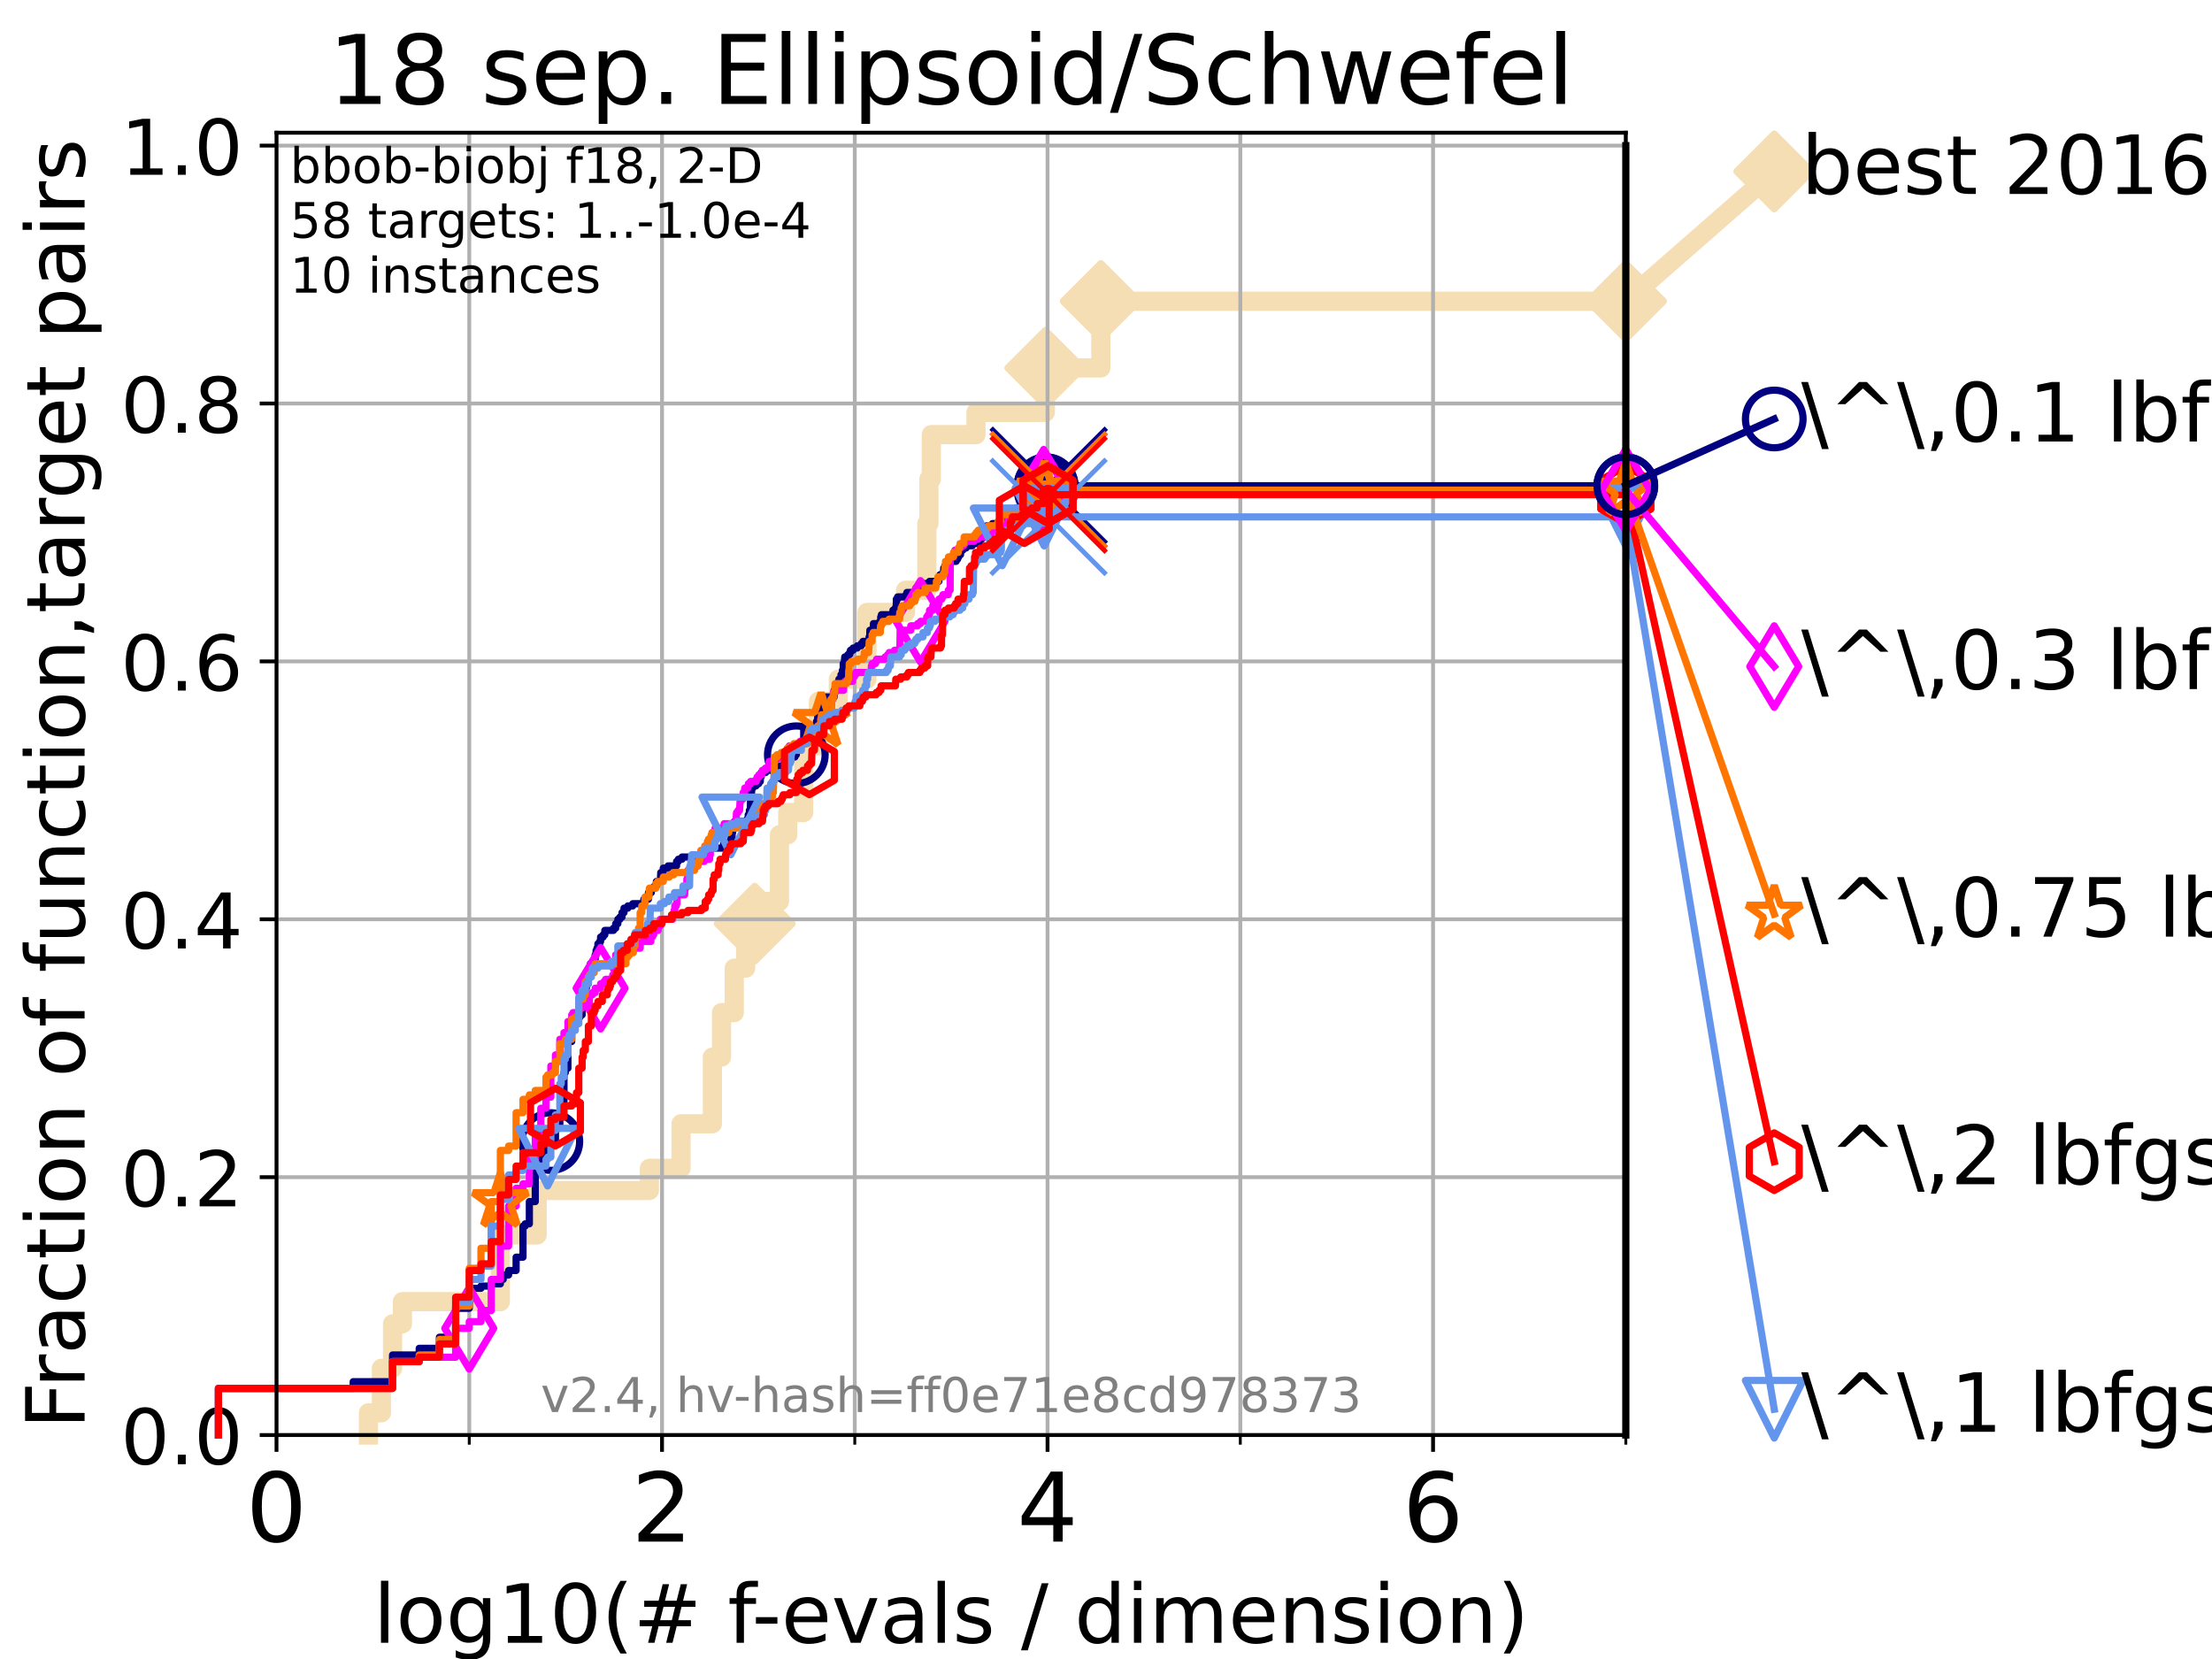<?xml version="1.0" encoding="utf-8" standalone="no"?>
<!DOCTYPE svg PUBLIC "-//W3C//DTD SVG 1.1//EN"
  "http://www.w3.org/Graphics/SVG/1.1/DTD/svg11.dtd">
<!-- Created with matplotlib (https://matplotlib.org/) -->
<svg height="345.6pt" version="1.1" viewBox="0 0 460.8 345.6" width="460.8pt" xmlns="http://www.w3.org/2000/svg" xmlns:xlink="http://www.w3.org/1999/xlink">
 <defs>
  <style type="text/css">*{stroke-linecap:butt;stroke-linejoin:round;}</style>
 </defs>
 <g id="figure_1">
  <g id="patch_1">
   <path d="M 0 345.6 
L 460.8 345.6 
L 460.8 0 
L 0 0 
z
" style="fill:#ffffff;"/>
  </g>
  <g id="axes_1">
   <g id="patch_2">
    <path d="M 57.6 298.944 
L 338.688 298.944 
L 338.688 27.648 
L 57.6 27.648 
z
" style="fill:#ffffff;"/>
   </g>
   <g id="line2d_1">
    <path d="M 76.759 298.944 
L 76.759 294.313 
L 79.447 294.313 
L 79.447 285.05 
L 81.776 285.05 
L 81.776 275.788 
L 83.83 275.788 
L 83.83 271.157 
L 104.235 271.157 
L 104.235 257.263 
L 111.897 257.263 
L 111.897 248.001 
L 135.281 248.001 
L 135.281 243.37 
L 141.872 243.37 
L 141.872 234.107 
L 148.402 234.107 
L 148.402 220.214 
L 150.301 220.214 
L 150.301 210.951 
L 152.959 210.951 
L 152.959 201.689 
L 155.329 201.689 
L 155.329 192.426 
L 157.215 192.426 
L 157.215 187.795 
L 162.368 187.795 
L 162.368 173.901 
L 164.102 173.901 
L 164.102 169.27 
L 167.417 169.27 
L 167.417 155.377 
L 170.5 155.377 
L 170.5 146.114 
L 174.637 146.114 
L 174.637 141.483 
L 180.609 141.483 
L 180.609 127.589 
L 188.648 127.589 
L 188.648 122.958 
L 193.081 122.958 
L 193.081 109.065 
L 193.507 109.065 
L 193.507 99.802 
L 194.011 99.802 
L 194.011 90.54 
L 203.32 90.54 
L 203.32 85.909 
L 217.761 85.909 
L 217.761 76.646 
L 229.334 76.646 
L 229.334 62.753 
L 338.688 62.753 
" style="fill:none;stroke:#f5deb3;stroke-linecap:square;stroke-width:4;"/>
   </g>
   <g id="line2d_2">
    <defs>
     <path d="M 0 7.778 
L 7.778 0 
L 0 -7.778 
L -7.778 0 
z
" id="m68a383b0e9" style="stroke:#f5deb3;stroke-linejoin:miter;stroke-width:1.5;"/>
    </defs>
    <g>
     <use style="fill:#f5deb3;stroke:#f5deb3;stroke-linejoin:miter;stroke-width:1.5;" x="157.215" xlink:href="#m68a383b0e9" y="192.426"/>
     <use style="fill:#f5deb3;stroke:#f5deb3;stroke-linejoin:miter;stroke-width:1.5;" x="217.761" xlink:href="#m68a383b0e9" y="76.646"/>
     <use style="fill:#f5deb3;stroke:#f5deb3;stroke-linejoin:miter;stroke-width:1.5;" x="229.334" xlink:href="#m68a383b0e9" y="62.753"/>
     <use style="fill:#f5deb3;stroke:#f5deb3;stroke-linejoin:miter;stroke-width:1.5;" x="229.334" xlink:href="#m68a383b0e9" y="62.753"/>
     <use style="fill:#f5deb3;stroke:#f5deb3;stroke-linejoin:miter;stroke-width:1.5;" x="338.688" xlink:href="#m68a383b0e9" y="62.753"/>
    </g>
   </g>
   <g id="line2d_3">
    <path style="fill:none;stroke:#f5deb3;stroke-linecap:square;stroke-width:4;"/>
    <g/>
   </g>
   <g id="line2d_4">
    <path d="M 338.688 62.753 
L 369.608 35.706 
" style="fill:none;stroke:#f5deb3;stroke-linecap:square;stroke-width:4;"/>
    <g>
     <use style="fill:#f5deb3;stroke:#f5deb3;stroke-linejoin:miter;stroke-width:1.5;" x="338.688" xlink:href="#m68a383b0e9" y="62.753"/>
     <use style="fill:#f5deb3;stroke:#f5deb3;stroke-linejoin:miter;stroke-width:1.5;" x="369.608" xlink:href="#m68a383b0e9" y="35.706"/>
    </g>
   </g>
   <g id="matplotlib.axis_1">
    <g id="xtick_1">
     <g id="line2d_5">
      <path clip-path="url(#p439f67acb3)" d="M 57.6 298.944 
L 57.6 27.648 
" style="fill:none;stroke:#b0b0b0;stroke-linecap:square;stroke-width:0.8;"/>
     </g>
     <g id="line2d_6">
      <defs>
       <path d="M 0 0 
L 0 3.5 
" id="mf9974d30d6" style="stroke:#000000;stroke-width:0.8;"/>
      </defs>
      <g>
       <use style="stroke:#000000;stroke-width:0.8;" x="57.6" xlink:href="#mf9974d30d6" y="298.944"/>
      </g>
     </g>
     <g id="text_1">
      <!-- 0 -->
      <g transform="translate(51.237 321.141)scale(0.2 -0.2)">
       <defs>
        <path d="M 31.781 66.406 
Q 24.172 66.406 20.328 58.906 
Q 16.5 51.422 16.5 36.375 
Q 16.5 21.391 20.328 13.891 
Q 24.172 6.391 31.781 6.391 
Q 39.453 6.391 43.281 13.891 
Q 47.125 21.391 47.125 36.375 
Q 47.125 51.422 43.281 58.906 
Q 39.453 66.406 31.781 66.406 
z
M 31.781 74.219 
Q 44.047 74.219 50.516 64.516 
Q 56.984 54.828 56.984 36.375 
Q 56.984 17.969 50.516 8.266 
Q 44.047 -1.422 31.781 -1.422 
Q 19.531 -1.422 13.062 8.266 
Q 6.594 17.969 6.594 36.375 
Q 6.594 54.828 13.062 64.516 
Q 19.531 74.219 31.781 74.219 
z
" id="DejaVuSans-48"/>
       </defs>
       <use xlink:href="#DejaVuSans-48"/>
      </g>
     </g>
    </g>
    <g id="xtick_2">
     <g id="line2d_7">
      <path clip-path="url(#p439f67acb3)" d="M 137.911 298.944 
L 137.911 27.648 
" style="fill:none;stroke:#b0b0b0;stroke-linecap:square;stroke-width:0.8;"/>
     </g>
     <g id="line2d_8">
      <g>
       <use style="stroke:#000000;stroke-width:0.8;" x="137.911" xlink:href="#mf9974d30d6" y="298.944"/>
      </g>
     </g>
     <g id="text_2">
      <!-- 2 -->
      <g transform="translate(131.548 321.141)scale(0.2 -0.2)">
       <defs>
        <path d="M 19.188 8.297 
L 53.609 8.297 
L 53.609 0 
L 7.328 0 
L 7.328 8.297 
Q 12.938 14.109 22.625 23.891 
Q 32.328 33.688 34.812 36.531 
Q 39.547 41.844 41.422 45.531 
Q 43.312 49.219 43.312 52.781 
Q 43.312 58.594 39.234 62.25 
Q 35.156 65.922 28.609 65.922 
Q 23.969 65.922 18.812 64.312 
Q 13.672 62.703 7.812 59.422 
L 7.812 69.391 
Q 13.766 71.781 18.938 73 
Q 24.125 74.219 28.422 74.219 
Q 39.75 74.219 46.484 68.547 
Q 53.219 62.891 53.219 53.422 
Q 53.219 48.922 51.531 44.891 
Q 49.859 40.875 45.406 35.406 
Q 44.188 33.984 37.641 27.219 
Q 31.109 20.453 19.188 8.297 
z
" id="DejaVuSans-50"/>
       </defs>
       <use xlink:href="#DejaVuSans-50"/>
      </g>
     </g>
    </g>
    <g id="xtick_3">
     <g id="line2d_9">
      <path clip-path="url(#p439f67acb3)" d="M 218.222 298.944 
L 218.222 27.648 
" style="fill:none;stroke:#b0b0b0;stroke-linecap:square;stroke-width:0.8;"/>
     </g>
     <g id="line2d_10">
      <g>
       <use style="stroke:#000000;stroke-width:0.8;" x="218.222" xlink:href="#mf9974d30d6" y="298.944"/>
      </g>
     </g>
     <g id="text_3">
      <!-- 4 -->
      <g transform="translate(211.859 321.141)scale(0.2 -0.2)">
       <defs>
        <path d="M 37.797 64.312 
L 12.891 25.391 
L 37.797 25.391 
z
M 35.203 72.906 
L 47.609 72.906 
L 47.609 25.391 
L 58.016 25.391 
L 58.016 17.188 
L 47.609 17.188 
L 47.609 0 
L 37.797 0 
L 37.797 17.188 
L 4.891 17.188 
L 4.891 26.703 
z
" id="DejaVuSans-52"/>
       </defs>
       <use xlink:href="#DejaVuSans-52"/>
      </g>
     </g>
    </g>
    <g id="xtick_4">
     <g id="line2d_11">
      <path clip-path="url(#p439f67acb3)" d="M 298.533 298.944 
L 298.533 27.648 
" style="fill:none;stroke:#b0b0b0;stroke-linecap:square;stroke-width:0.8;"/>
     </g>
     <g id="line2d_12">
      <g>
       <use style="stroke:#000000;stroke-width:0.8;" x="298.533" xlink:href="#mf9974d30d6" y="298.944"/>
      </g>
     </g>
     <g id="text_4">
      <!-- 6 -->
      <g transform="translate(292.17 321.141)scale(0.2 -0.2)">
       <defs>
        <path d="M 33.016 40.375 
Q 26.375 40.375 22.484 35.828 
Q 18.609 31.297 18.609 23.391 
Q 18.609 15.531 22.484 10.953 
Q 26.375 6.391 33.016 6.391 
Q 39.656 6.391 43.531 10.953 
Q 47.406 15.531 47.406 23.391 
Q 47.406 31.297 43.531 35.828 
Q 39.656 40.375 33.016 40.375 
z
M 52.594 71.297 
L 52.594 62.312 
Q 48.875 64.062 45.094 64.984 
Q 41.312 65.922 37.594 65.922 
Q 27.828 65.922 22.672 59.328 
Q 17.531 52.734 16.797 39.406 
Q 19.672 43.656 24.016 45.922 
Q 28.375 48.188 33.594 48.188 
Q 44.578 48.188 50.953 41.516 
Q 57.328 34.859 57.328 23.391 
Q 57.328 12.156 50.688 5.359 
Q 44.047 -1.422 33.016 -1.422 
Q 20.359 -1.422 13.672 8.266 
Q 6.984 17.969 6.984 36.375 
Q 6.984 53.656 15.188 63.938 
Q 23.391 74.219 37.203 74.219 
Q 40.922 74.219 44.703 73.484 
Q 48.484 72.75 52.594 71.297 
z
" id="DejaVuSans-54"/>
       </defs>
       <use xlink:href="#DejaVuSans-54"/>
      </g>
     </g>
    </g>
    <g id="xtick_5">
     <g id="line2d_13">
      <path clip-path="url(#p439f67acb3)" d="M 97.755 298.944 
L 97.755 27.648 
" style="fill:none;stroke:#b0b0b0;stroke-linecap:square;stroke-width:0.8;"/>
     </g>
     <g id="line2d_14">
      <defs>
       <path d="M 0 0 
L 0 2 
" id="mb75f4e607a" style="stroke:#000000;stroke-width:0.6;"/>
      </defs>
      <g>
       <use style="stroke:#000000;stroke-width:0.6;" x="97.755" xlink:href="#mb75f4e607a" y="298.944"/>
      </g>
     </g>
    </g>
    <g id="xtick_6">
     <g id="line2d_15">
      <path clip-path="url(#p439f67acb3)" d="M 178.066 298.944 
L 178.066 27.648 
" style="fill:none;stroke:#b0b0b0;stroke-linecap:square;stroke-width:0.8;"/>
     </g>
     <g id="line2d_16">
      <g>
       <use style="stroke:#000000;stroke-width:0.6;" x="178.066" xlink:href="#mb75f4e607a" y="298.944"/>
      </g>
     </g>
    </g>
    <g id="xtick_7">
     <g id="line2d_17">
      <path clip-path="url(#p439f67acb3)" d="M 258.377 298.944 
L 258.377 27.648 
" style="fill:none;stroke:#b0b0b0;stroke-linecap:square;stroke-width:0.8;"/>
     </g>
     <g id="line2d_18">
      <g>
       <use style="stroke:#000000;stroke-width:0.6;" x="258.377" xlink:href="#mb75f4e607a" y="298.944"/>
      </g>
     </g>
    </g>
    <g id="xtick_8">
     <g id="line2d_19">
      <path clip-path="url(#p439f67acb3)" d="M 338.688 298.944 
L 338.688 27.648 
" style="fill:none;stroke:#b0b0b0;stroke-linecap:square;stroke-width:0.8;"/>
     </g>
     <g id="line2d_20">
      <g>
       <use style="stroke:#000000;stroke-width:0.6;" x="338.688" xlink:href="#mb75f4e607a" y="298.944"/>
      </g>
     </g>
    </g>
    <g id="text_5">
     <!-- log10(# f-evals / dimension) -->
     <g transform="translate(77.764 342.218)scale(0.17 -0.17)">
      <defs>
       <path d="M 9.422 75.984 
L 18.406 75.984 
L 18.406 0 
L 9.422 0 
z
" id="DejaVuSans-108"/>
       <path d="M 30.609 48.391 
Q 23.391 48.391 19.188 42.75 
Q 14.984 37.109 14.984 27.297 
Q 14.984 17.484 19.156 11.844 
Q 23.344 6.203 30.609 6.203 
Q 37.797 6.203 41.984 11.859 
Q 46.188 17.531 46.188 27.297 
Q 46.188 37.016 41.984 42.703 
Q 37.797 48.391 30.609 48.391 
z
M 30.609 56 
Q 42.328 56 49.016 48.375 
Q 55.719 40.766 55.719 27.297 
Q 55.719 13.875 49.016 6.219 
Q 42.328 -1.422 30.609 -1.422 
Q 18.844 -1.422 12.172 6.219 
Q 5.516 13.875 5.516 27.297 
Q 5.516 40.766 12.172 48.375 
Q 18.844 56 30.609 56 
z
" id="DejaVuSans-111"/>
       <path d="M 45.406 27.984 
Q 45.406 37.75 41.375 43.109 
Q 37.359 48.484 30.078 48.484 
Q 22.859 48.484 18.828 43.109 
Q 14.797 37.75 14.797 27.984 
Q 14.797 18.266 18.828 12.891 
Q 22.859 7.516 30.078 7.516 
Q 37.359 7.516 41.375 12.891 
Q 45.406 18.266 45.406 27.984 
z
M 54.391 6.781 
Q 54.391 -7.172 48.188 -13.984 
Q 42 -20.797 29.203 -20.797 
Q 24.469 -20.797 20.266 -20.094 
Q 16.062 -19.391 12.109 -17.922 
L 12.109 -9.188 
Q 16.062 -11.328 19.922 -12.344 
Q 23.781 -13.375 27.781 -13.375 
Q 36.625 -13.375 41.016 -8.766 
Q 45.406 -4.156 45.406 5.172 
L 45.406 9.625 
Q 42.625 4.781 38.281 2.391 
Q 33.938 0 27.875 0 
Q 17.828 0 11.672 7.656 
Q 5.516 15.328 5.516 27.984 
Q 5.516 40.672 11.672 48.328 
Q 17.828 56 27.875 56 
Q 33.938 56 38.281 53.609 
Q 42.625 51.219 45.406 46.391 
L 45.406 54.688 
L 54.391 54.688 
z
" id="DejaVuSans-103"/>
       <path d="M 12.406 8.297 
L 28.516 8.297 
L 28.516 63.922 
L 10.984 60.406 
L 10.984 69.391 
L 28.422 72.906 
L 38.281 72.906 
L 38.281 8.297 
L 54.391 8.297 
L 54.391 0 
L 12.406 0 
z
" id="DejaVuSans-49"/>
       <path d="M 31 75.875 
Q 24.469 64.656 21.281 53.656 
Q 18.109 42.672 18.109 31.391 
Q 18.109 20.125 21.312 9.062 
Q 24.516 -2 31 -13.188 
L 23.188 -13.188 
Q 15.875 -1.703 12.234 9.375 
Q 8.594 20.453 8.594 31.391 
Q 8.594 42.281 12.203 53.312 
Q 15.828 64.359 23.188 75.875 
z
" id="DejaVuSans-40"/>
       <path d="M 51.125 44 
L 36.922 44 
L 32.812 27.688 
L 47.125 27.688 
z
M 43.797 71.781 
L 38.719 51.516 
L 52.984 51.516 
L 58.109 71.781 
L 65.922 71.781 
L 60.891 51.516 
L 76.125 51.516 
L 76.125 44 
L 58.984 44 
L 54.984 27.688 
L 70.516 27.688 
L 70.516 20.219 
L 53.078 20.219 
L 48 0 
L 40.188 0 
L 45.219 20.219 
L 30.906 20.219 
L 25.875 0 
L 18.016 0 
L 23.094 20.219 
L 7.719 20.219 
L 7.719 27.688 
L 24.906 27.688 
L 29 44 
L 13.281 44 
L 13.281 51.516 
L 30.906 51.516 
L 35.891 71.781 
z
" id="DejaVuSans-35"/>
       <path id="DejaVuSans-32"/>
       <path d="M 37.109 75.984 
L 37.109 68.5 
L 28.516 68.5 
Q 23.688 68.5 21.797 66.547 
Q 19.922 64.594 19.922 59.516 
L 19.922 54.688 
L 34.719 54.688 
L 34.719 47.703 
L 19.922 47.703 
L 19.922 0 
L 10.891 0 
L 10.891 47.703 
L 2.297 47.703 
L 2.297 54.688 
L 10.891 54.688 
L 10.891 58.5 
Q 10.891 67.625 15.141 71.797 
Q 19.391 75.984 28.609 75.984 
z
" id="DejaVuSans-102"/>
       <path d="M 4.891 31.391 
L 31.203 31.391 
L 31.203 23.391 
L 4.891 23.391 
z
" id="DejaVuSans-45"/>
       <path d="M 56.203 29.594 
L 56.203 25.203 
L 14.891 25.203 
Q 15.484 15.922 20.484 11.062 
Q 25.484 6.203 34.422 6.203 
Q 39.594 6.203 44.453 7.469 
Q 49.312 8.734 54.109 11.281 
L 54.109 2.781 
Q 49.266 0.734 44.188 -0.344 
Q 39.109 -1.422 33.891 -1.422 
Q 20.797 -1.422 13.156 6.188 
Q 5.516 13.812 5.516 26.812 
Q 5.516 40.234 12.766 48.109 
Q 20.016 56 32.328 56 
Q 43.359 56 49.781 48.891 
Q 56.203 41.797 56.203 29.594 
z
M 47.219 32.234 
Q 47.125 39.594 43.094 43.984 
Q 39.062 48.391 32.422 48.391 
Q 24.906 48.391 20.391 44.141 
Q 15.875 39.891 15.188 32.172 
z
" id="DejaVuSans-101"/>
       <path d="M 2.984 54.688 
L 12.5 54.688 
L 29.594 8.797 
L 46.688 54.688 
L 56.203 54.688 
L 35.688 0 
L 23.484 0 
z
" id="DejaVuSans-118"/>
       <path d="M 34.281 27.484 
Q 23.391 27.484 19.188 25 
Q 14.984 22.516 14.984 16.5 
Q 14.984 11.719 18.141 8.906 
Q 21.297 6.109 26.703 6.109 
Q 34.188 6.109 38.703 11.406 
Q 43.219 16.703 43.219 25.484 
L 43.219 27.484 
z
M 52.203 31.203 
L 52.203 0 
L 43.219 0 
L 43.219 8.297 
Q 40.141 3.328 35.547 0.953 
Q 30.953 -1.422 24.312 -1.422 
Q 15.922 -1.422 10.953 3.297 
Q 6 8.016 6 15.922 
Q 6 25.141 12.172 29.828 
Q 18.359 34.516 30.609 34.516 
L 43.219 34.516 
L 43.219 35.406 
Q 43.219 41.609 39.141 45 
Q 35.062 48.391 27.688 48.391 
Q 23 48.391 18.547 47.266 
Q 14.109 46.141 10.016 43.891 
L 10.016 52.203 
Q 14.938 54.109 19.578 55.047 
Q 24.219 56 28.609 56 
Q 40.484 56 46.344 49.844 
Q 52.203 43.703 52.203 31.203 
z
" id="DejaVuSans-97"/>
       <path d="M 44.281 53.078 
L 44.281 44.578 
Q 40.484 46.531 36.375 47.5 
Q 32.281 48.484 27.875 48.484 
Q 21.188 48.484 17.844 46.438 
Q 14.5 44.391 14.5 40.281 
Q 14.5 37.156 16.891 35.375 
Q 19.281 33.594 26.516 31.984 
L 29.594 31.297 
Q 39.156 29.25 43.188 25.516 
Q 47.219 21.781 47.219 15.094 
Q 47.219 7.469 41.188 3.016 
Q 35.156 -1.422 24.609 -1.422 
Q 20.219 -1.422 15.453 -0.562 
Q 10.688 0.297 5.422 2 
L 5.422 11.281 
Q 10.406 8.688 15.234 7.391 
Q 20.062 6.109 24.812 6.109 
Q 31.156 6.109 34.562 8.281 
Q 37.984 10.453 37.984 14.406 
Q 37.984 18.062 35.516 20.016 
Q 33.062 21.969 24.703 23.781 
L 21.578 24.516 
Q 13.234 26.266 9.516 29.906 
Q 5.812 33.547 5.812 39.891 
Q 5.812 47.609 11.281 51.797 
Q 16.75 56 26.812 56 
Q 31.781 56 36.172 55.266 
Q 40.578 54.547 44.281 53.078 
z
" id="DejaVuSans-115"/>
       <path d="M 25.391 72.906 
L 33.688 72.906 
L 8.297 -9.281 
L 0 -9.281 
z
" id="DejaVuSans-47"/>
       <path d="M 45.406 46.391 
L 45.406 75.984 
L 54.391 75.984 
L 54.391 0 
L 45.406 0 
L 45.406 8.203 
Q 42.578 3.328 38.25 0.953 
Q 33.938 -1.422 27.875 -1.422 
Q 17.969 -1.422 11.734 6.484 
Q 5.516 14.406 5.516 27.297 
Q 5.516 40.188 11.734 48.094 
Q 17.969 56 27.875 56 
Q 33.938 56 38.25 53.625 
Q 42.578 51.266 45.406 46.391 
z
M 14.797 27.297 
Q 14.797 17.391 18.875 11.75 
Q 22.953 6.109 30.078 6.109 
Q 37.203 6.109 41.297 11.75 
Q 45.406 17.391 45.406 27.297 
Q 45.406 37.203 41.297 42.844 
Q 37.203 48.484 30.078 48.484 
Q 22.953 48.484 18.875 42.844 
Q 14.797 37.203 14.797 27.297 
z
" id="DejaVuSans-100"/>
       <path d="M 9.422 54.688 
L 18.406 54.688 
L 18.406 0 
L 9.422 0 
z
M 9.422 75.984 
L 18.406 75.984 
L 18.406 64.594 
L 9.422 64.594 
z
" id="DejaVuSans-105"/>
       <path d="M 52 44.188 
Q 55.375 50.25 60.062 53.125 
Q 64.75 56 71.094 56 
Q 79.641 56 84.281 50.016 
Q 88.922 44.047 88.922 33.016 
L 88.922 0 
L 79.891 0 
L 79.891 32.719 
Q 79.891 40.578 77.094 44.375 
Q 74.312 48.188 68.609 48.188 
Q 61.625 48.188 57.562 43.547 
Q 53.516 38.922 53.516 30.906 
L 53.516 0 
L 44.484 0 
L 44.484 32.719 
Q 44.484 40.625 41.703 44.406 
Q 38.922 48.188 33.109 48.188 
Q 26.219 48.188 22.156 43.531 
Q 18.109 38.875 18.109 30.906 
L 18.109 0 
L 9.078 0 
L 9.078 54.688 
L 18.109 54.688 
L 18.109 46.188 
Q 21.188 51.219 25.484 53.609 
Q 29.781 56 35.688 56 
Q 41.656 56 45.828 52.969 
Q 50 49.953 52 44.188 
z
" id="DejaVuSans-109"/>
       <path d="M 54.891 33.016 
L 54.891 0 
L 45.906 0 
L 45.906 32.719 
Q 45.906 40.484 42.875 44.328 
Q 39.844 48.188 33.797 48.188 
Q 26.516 48.188 22.312 43.547 
Q 18.109 38.922 18.109 30.906 
L 18.109 0 
L 9.078 0 
L 9.078 54.688 
L 18.109 54.688 
L 18.109 46.188 
Q 21.344 51.125 25.703 53.562 
Q 30.078 56 35.797 56 
Q 45.219 56 50.047 50.172 
Q 54.891 44.344 54.891 33.016 
z
" id="DejaVuSans-110"/>
       <path d="M 8.016 75.875 
L 15.828 75.875 
Q 23.141 64.359 26.781 53.312 
Q 30.422 42.281 30.422 31.391 
Q 30.422 20.453 26.781 9.375 
Q 23.141 -1.703 15.828 -13.188 
L 8.016 -13.188 
Q 14.5 -2 17.703 9.062 
Q 20.906 20.125 20.906 31.391 
Q 20.906 42.672 17.703 53.656 
Q 14.5 64.656 8.016 75.875 
z
" id="DejaVuSans-41"/>
      </defs>
      <use xlink:href="#DejaVuSans-108"/>
      <use x="27.783" xlink:href="#DejaVuSans-111"/>
      <use x="88.965" xlink:href="#DejaVuSans-103"/>
      <use x="152.441" xlink:href="#DejaVuSans-49"/>
      <use x="216.064" xlink:href="#DejaVuSans-48"/>
      <use x="279.688" xlink:href="#DejaVuSans-40"/>
      <use x="318.701" xlink:href="#DejaVuSans-35"/>
      <use x="402.49" xlink:href="#DejaVuSans-32"/>
      <use x="434.277" xlink:href="#DejaVuSans-102"/>
      <use x="463.982" xlink:href="#DejaVuSans-45"/>
      <use x="500.066" xlink:href="#DejaVuSans-101"/>
      <use x="561.59" xlink:href="#DejaVuSans-118"/>
      <use x="620.77" xlink:href="#DejaVuSans-97"/>
      <use x="682.049" xlink:href="#DejaVuSans-108"/>
      <use x="709.832" xlink:href="#DejaVuSans-115"/>
      <use x="761.932" xlink:href="#DejaVuSans-32"/>
      <use x="793.719" xlink:href="#DejaVuSans-47"/>
      <use x="827.41" xlink:href="#DejaVuSans-32"/>
      <use x="859.197" xlink:href="#DejaVuSans-100"/>
      <use x="922.674" xlink:href="#DejaVuSans-105"/>
      <use x="950.457" xlink:href="#DejaVuSans-109"/>
      <use x="1047.869" xlink:href="#DejaVuSans-101"/>
      <use x="1109.393" xlink:href="#DejaVuSans-110"/>
      <use x="1172.771" xlink:href="#DejaVuSans-115"/>
      <use x="1224.871" xlink:href="#DejaVuSans-105"/>
      <use x="1252.654" xlink:href="#DejaVuSans-111"/>
      <use x="1313.836" xlink:href="#DejaVuSans-110"/>
      <use x="1377.215" xlink:href="#DejaVuSans-41"/>
     </g>
    </g>
   </g>
   <g id="matplotlib.axis_2">
    <g id="ytick_1">
     <g id="line2d_21">
      <path clip-path="url(#p439f67acb3)" d="M 57.6 298.944 
L 338.688 298.944 
" style="fill:none;stroke:#b0b0b0;stroke-linecap:square;stroke-width:0.8;"/>
     </g>
     <g id="line2d_22">
      <defs>
       <path d="M 0 0 
L -3.5 0 
" id="m9916af132c" style="stroke:#000000;stroke-width:0.8;"/>
      </defs>
      <g>
       <use style="stroke:#000000;stroke-width:0.8;" x="57.6" xlink:href="#m9916af132c" y="298.944"/>
      </g>
     </g>
     <g id="text_6">
      <!-- 0.0 -->
      <g transform="translate(25.155 305.023)scale(0.16 -0.16)">
       <defs>
        <path d="M 10.688 12.406 
L 21 12.406 
L 21 0 
L 10.688 0 
z
" id="DejaVuSans-46"/>
       </defs>
       <use xlink:href="#DejaVuSans-48"/>
       <use x="63.623" xlink:href="#DejaVuSans-46"/>
       <use x="95.41" xlink:href="#DejaVuSans-48"/>
      </g>
     </g>
    </g>
    <g id="ytick_2">
     <g id="line2d_23">
      <path clip-path="url(#p439f67acb3)" d="M 57.6 245.222 
L 338.688 245.222 
" style="fill:none;stroke:#b0b0b0;stroke-linecap:square;stroke-width:0.8;"/>
     </g>
     <g id="line2d_24">
      <g>
       <use style="stroke:#000000;stroke-width:0.8;" x="57.6" xlink:href="#m9916af132c" y="245.222"/>
      </g>
     </g>
     <g id="text_7">
      <!-- 0.2 -->
      <g transform="translate(25.155 251.301)scale(0.16 -0.16)">
       <use xlink:href="#DejaVuSans-48"/>
       <use x="63.623" xlink:href="#DejaVuSans-46"/>
       <use x="95.41" xlink:href="#DejaVuSans-50"/>
      </g>
     </g>
    </g>
    <g id="ytick_3">
     <g id="line2d_25">
      <path clip-path="url(#p439f67acb3)" d="M 57.6 191.5 
L 338.688 191.5 
" style="fill:none;stroke:#b0b0b0;stroke-linecap:square;stroke-width:0.8;"/>
     </g>
     <g id="line2d_26">
      <g>
       <use style="stroke:#000000;stroke-width:0.8;" x="57.6" xlink:href="#m9916af132c" y="191.5"/>
      </g>
     </g>
     <g id="text_8">
      <!-- 0.4 -->
      <g transform="translate(25.155 197.579)scale(0.16 -0.16)">
       <use xlink:href="#DejaVuSans-48"/>
       <use x="63.623" xlink:href="#DejaVuSans-46"/>
       <use x="95.41" xlink:href="#DejaVuSans-52"/>
      </g>
     </g>
    </g>
    <g id="ytick_4">
     <g id="line2d_27">
      <path clip-path="url(#p439f67acb3)" d="M 57.6 137.778 
L 338.688 137.778 
" style="fill:none;stroke:#b0b0b0;stroke-linecap:square;stroke-width:0.8;"/>
     </g>
     <g id="line2d_28">
      <g>
       <use style="stroke:#000000;stroke-width:0.8;" x="57.6" xlink:href="#m9916af132c" y="137.778"/>
      </g>
     </g>
     <g id="text_9">
      <!-- 0.6 -->
      <g transform="translate(25.155 143.857)scale(0.16 -0.16)">
       <use xlink:href="#DejaVuSans-48"/>
       <use x="63.623" xlink:href="#DejaVuSans-46"/>
       <use x="95.41" xlink:href="#DejaVuSans-54"/>
      </g>
     </g>
    </g>
    <g id="ytick_5">
     <g id="line2d_29">
      <path clip-path="url(#p439f67acb3)" d="M 57.6 84.056 
L 338.688 84.056 
" style="fill:none;stroke:#b0b0b0;stroke-linecap:square;stroke-width:0.8;"/>
     </g>
     <g id="line2d_30">
      <g>
       <use style="stroke:#000000;stroke-width:0.8;" x="57.6" xlink:href="#m9916af132c" y="84.056"/>
      </g>
     </g>
     <g id="text_10">
      <!-- 0.8 -->
      <g transform="translate(25.155 90.135)scale(0.16 -0.16)">
       <defs>
        <path d="M 31.781 34.625 
Q 24.75 34.625 20.719 30.859 
Q 16.703 27.094 16.703 20.516 
Q 16.703 13.922 20.719 10.156 
Q 24.75 6.391 31.781 6.391 
Q 38.812 6.391 42.859 10.172 
Q 46.922 13.969 46.922 20.516 
Q 46.922 27.094 42.891 30.859 
Q 38.875 34.625 31.781 34.625 
z
M 21.922 38.812 
Q 15.578 40.375 12.031 44.719 
Q 8.5 49.078 8.5 55.328 
Q 8.5 64.062 14.719 69.141 
Q 20.953 74.219 31.781 74.219 
Q 42.672 74.219 48.875 69.141 
Q 55.078 64.062 55.078 55.328 
Q 55.078 49.078 51.531 44.719 
Q 48 40.375 41.703 38.812 
Q 48.828 37.156 52.797 32.312 
Q 56.781 27.484 56.781 20.516 
Q 56.781 9.906 50.312 4.234 
Q 43.844 -1.422 31.781 -1.422 
Q 19.734 -1.422 13.25 4.234 
Q 6.781 9.906 6.781 20.516 
Q 6.781 27.484 10.781 32.312 
Q 14.797 37.156 21.922 38.812 
z
M 18.312 54.391 
Q 18.312 48.734 21.844 45.562 
Q 25.391 42.391 31.781 42.391 
Q 38.141 42.391 41.719 45.562 
Q 45.312 48.734 45.312 54.391 
Q 45.312 60.062 41.719 63.234 
Q 38.141 66.406 31.781 66.406 
Q 25.391 66.406 21.844 63.234 
Q 18.312 60.062 18.312 54.391 
z
" id="DejaVuSans-56"/>
       </defs>
       <use xlink:href="#DejaVuSans-48"/>
       <use x="63.623" xlink:href="#DejaVuSans-46"/>
       <use x="95.41" xlink:href="#DejaVuSans-56"/>
      </g>
     </g>
    </g>
    <g id="ytick_6">
     <g id="line2d_31">
      <path clip-path="url(#p439f67acb3)" d="M 57.6 30.334 
L 338.688 30.334 
" style="fill:none;stroke:#b0b0b0;stroke-linecap:square;stroke-width:0.8;"/>
     </g>
     <g id="line2d_32">
      <g>
       <use style="stroke:#000000;stroke-width:0.8;" x="57.6" xlink:href="#m9916af132c" y="30.334"/>
      </g>
     </g>
     <g id="text_11">
      <!-- 1.0 -->
      <g transform="translate(25.155 36.413)scale(0.16 -0.16)">
       <use xlink:href="#DejaVuSans-49"/>
       <use x="63.623" xlink:href="#DejaVuSans-46"/>
       <use x="95.41" xlink:href="#DejaVuSans-48"/>
      </g>
     </g>
    </g>
    <g id="text_12">
     <!-- Fraction of function,target pairs -->
     <g transform="translate(17.62 297.681)rotate(-90)scale(0.17 -0.17)">
      <defs>
       <path d="M 9.812 72.906 
L 51.703 72.906 
L 51.703 64.594 
L 19.672 64.594 
L 19.672 43.109 
L 48.578 43.109 
L 48.578 34.812 
L 19.672 34.812 
L 19.672 0 
L 9.812 0 
z
" id="DejaVuSans-70"/>
       <path d="M 41.109 46.297 
Q 39.594 47.172 37.812 47.578 
Q 36.031 48 33.891 48 
Q 26.266 48 22.188 43.047 
Q 18.109 38.094 18.109 28.812 
L 18.109 0 
L 9.078 0 
L 9.078 54.688 
L 18.109 54.688 
L 18.109 46.188 
Q 20.953 51.172 25.484 53.578 
Q 30.031 56 36.531 56 
Q 37.453 56 38.578 55.875 
Q 39.703 55.766 41.062 55.516 
z
" id="DejaVuSans-114"/>
       <path d="M 48.781 52.594 
L 48.781 44.188 
Q 44.969 46.297 41.141 47.344 
Q 37.312 48.391 33.406 48.391 
Q 24.656 48.391 19.812 42.844 
Q 14.984 37.312 14.984 27.297 
Q 14.984 17.281 19.812 11.734 
Q 24.656 6.203 33.406 6.203 
Q 37.312 6.203 41.141 7.25 
Q 44.969 8.297 48.781 10.406 
L 48.781 2.094 
Q 45.016 0.344 40.984 -0.531 
Q 36.969 -1.422 32.422 -1.422 
Q 20.062 -1.422 12.781 6.344 
Q 5.516 14.109 5.516 27.297 
Q 5.516 40.672 12.859 48.328 
Q 20.219 56 33.016 56 
Q 37.156 56 41.109 55.141 
Q 45.062 54.297 48.781 52.594 
z
" id="DejaVuSans-99"/>
       <path d="M 18.312 70.219 
L 18.312 54.688 
L 36.812 54.688 
L 36.812 47.703 
L 18.312 47.703 
L 18.312 18.016 
Q 18.312 11.328 20.141 9.422 
Q 21.969 7.516 27.594 7.516 
L 36.812 7.516 
L 36.812 0 
L 27.594 0 
Q 17.188 0 13.234 3.875 
Q 9.281 7.766 9.281 18.016 
L 9.281 47.703 
L 2.688 47.703 
L 2.688 54.688 
L 9.281 54.688 
L 9.281 70.219 
z
" id="DejaVuSans-116"/>
       <path d="M 8.5 21.578 
L 8.5 54.688 
L 17.484 54.688 
L 17.484 21.922 
Q 17.484 14.156 20.5 10.266 
Q 23.531 6.391 29.594 6.391 
Q 36.859 6.391 41.078 11.031 
Q 45.312 15.672 45.312 23.688 
L 45.312 54.688 
L 54.297 54.688 
L 54.297 0 
L 45.312 0 
L 45.312 8.406 
Q 42.047 3.422 37.719 1 
Q 33.406 -1.422 27.688 -1.422 
Q 18.266 -1.422 13.375 4.438 
Q 8.5 10.297 8.5 21.578 
z
M 31.109 56 
z
" id="DejaVuSans-117"/>
       <path d="M 11.719 12.406 
L 22.016 12.406 
L 22.016 4 
L 14.016 -11.625 
L 7.719 -11.625 
L 11.719 4 
z
" id="DejaVuSans-44"/>
       <path d="M 18.109 8.203 
L 18.109 -20.797 
L 9.078 -20.797 
L 9.078 54.688 
L 18.109 54.688 
L 18.109 46.391 
Q 20.953 51.266 25.266 53.625 
Q 29.594 56 35.594 56 
Q 45.562 56 51.781 48.094 
Q 58.016 40.188 58.016 27.297 
Q 58.016 14.406 51.781 6.484 
Q 45.562 -1.422 35.594 -1.422 
Q 29.594 -1.422 25.266 0.953 
Q 20.953 3.328 18.109 8.203 
z
M 48.688 27.297 
Q 48.688 37.203 44.609 42.844 
Q 40.531 48.484 33.406 48.484 
Q 26.266 48.484 22.188 42.844 
Q 18.109 37.203 18.109 27.297 
Q 18.109 17.391 22.188 11.75 
Q 26.266 6.109 33.406 6.109 
Q 40.531 6.109 44.609 11.75 
Q 48.688 17.391 48.688 27.297 
z
" id="DejaVuSans-112"/>
      </defs>
      <use xlink:href="#DejaVuSans-70"/>
      <use x="50.27" xlink:href="#DejaVuSans-114"/>
      <use x="91.383" xlink:href="#DejaVuSans-97"/>
      <use x="152.662" xlink:href="#DejaVuSans-99"/>
      <use x="207.643" xlink:href="#DejaVuSans-116"/>
      <use x="246.852" xlink:href="#DejaVuSans-105"/>
      <use x="274.635" xlink:href="#DejaVuSans-111"/>
      <use x="335.816" xlink:href="#DejaVuSans-110"/>
      <use x="399.195" xlink:href="#DejaVuSans-32"/>
      <use x="430.982" xlink:href="#DejaVuSans-111"/>
      <use x="492.164" xlink:href="#DejaVuSans-102"/>
      <use x="527.369" xlink:href="#DejaVuSans-32"/>
      <use x="559.156" xlink:href="#DejaVuSans-102"/>
      <use x="594.361" xlink:href="#DejaVuSans-117"/>
      <use x="657.74" xlink:href="#DejaVuSans-110"/>
      <use x="721.119" xlink:href="#DejaVuSans-99"/>
      <use x="776.1" xlink:href="#DejaVuSans-116"/>
      <use x="815.309" xlink:href="#DejaVuSans-105"/>
      <use x="843.092" xlink:href="#DejaVuSans-111"/>
      <use x="904.273" xlink:href="#DejaVuSans-110"/>
      <use x="967.652" xlink:href="#DejaVuSans-44"/>
      <use x="999.439" xlink:href="#DejaVuSans-116"/>
      <use x="1038.648" xlink:href="#DejaVuSans-97"/>
      <use x="1099.928" xlink:href="#DejaVuSans-114"/>
      <use x="1139.291" xlink:href="#DejaVuSans-103"/>
      <use x="1202.768" xlink:href="#DejaVuSans-101"/>
      <use x="1264.291" xlink:href="#DejaVuSans-116"/>
      <use x="1303.5" xlink:href="#DejaVuSans-32"/>
      <use x="1335.287" xlink:href="#DejaVuSans-112"/>
      <use x="1398.764" xlink:href="#DejaVuSans-97"/>
      <use x="1460.043" xlink:href="#DejaVuSans-105"/>
      <use x="1487.826" xlink:href="#DejaVuSans-114"/>
      <use x="1528.939" xlink:href="#DejaVuSans-115"/>
     </g>
    </g>
   </g>
   <g id="line2d_33">
    <defs>
     <path d="M 0 1.5 
C 0.398 1.5 0.779 1.342 1.061 1.061 
C 1.342 0.779 1.5 0.398 1.5 0 
C 1.5 -0.398 1.342 -0.779 1.061 -1.061 
C 0.779 -1.342 0.398 -1.5 0 -1.5 
C -0.398 -1.5 -0.779 -1.342 -1.061 -1.061 
C -1.342 -0.779 -1.5 -0.398 -1.5 0 
C -1.5 0.398 -1.342 0.779 -1.061 1.061 
C -0.779 1.342 -0.398 1.5 0 1.5 
z
" id="mf3c94afad9" style="stroke:#f5deb3;"/>
    </defs>
    <g>
     <use style="fill:#f5deb3;stroke:#f5deb3;" x="229.334" xlink:href="#mf3c94afad9" y="62.753"/>
     <use style="fill:#f5deb3;stroke:#f5deb3;" x="229.334" xlink:href="#mf3c94afad9" y="62.753"/>
    </g>
   </g>
   <g id="line2d_34">
    <defs>
     <path d="M 0 1.5 
C 0.398 1.5 0.779 1.342 1.061 1.061 
C 1.342 0.779 1.5 0.398 1.5 0 
C 1.5 -0.398 1.342 -0.779 1.061 -1.061 
C 0.779 -1.342 0.398 -1.5 0 -1.5 
C -0.398 -1.5 -0.779 -1.342 -1.061 -1.061 
C -1.342 -0.779 -1.5 -0.398 -1.5 0 
C -1.5 0.398 -1.342 0.779 -1.061 1.061 
C -0.779 1.342 -0.398 1.5 0 1.5 
z
" id="ma93a93468a" style="stroke:#000080;"/>
    </defs>
    <g>
     <use style="fill:#000080;stroke:#000080;" x="217.919" xlink:href="#ma93a93468a" y="101.192"/>
     <use style="fill:#000080;stroke:#000080;" x="217.919" xlink:href="#ma93a93468a" y="101.192"/>
    </g>
   </g>
   <g id="line2d_35">
    <path d="M 45.512 298.944 
L 45.512 289.218 
L 73.579 289.218 
L 73.579 287.829 
L 81.776 287.829 
L 81.776 282.272 
L 87.33 282.272 
L 87.33 280.882 
L 91.535 280.882 
L 91.535 278.567 
L 94.921 278.567 
L 94.921 272.546 
L 97.755 272.546 
L 97.755 268.378 
L 100.193 268.378 
L 100.193 267.915 
L 102.331 267.915 
L 102.331 267.452 
L 104.235 267.452 
L 104.235 266.526 
L 104.826 266.526 
L 104.826 265.599 
L 105.952 265.599 
L 105.952 264.673 
L 107.515 264.673 
L 107.515 261.894 
L 108.949 261.894 
L 108.949 255.411 
L 109.402 255.411 
L 109.402 254.948 
L 110.274 254.948 
L 110.274 250.316 
L 111.506 250.316 
L 111.506 244.296 
L 111.897 244.296 
L 111.897 243.37 
L 112.656 243.37 
L 112.656 240.128 
L 113.735 240.128 
L 113.735 239.201 
L 114.751 239.201 
L 114.751 237.812 
L 115.711 237.812 
L 115.711 235.033 
L 116.621 235.033 
L 116.621 231.792 
L 116.914 231.792 
L 116.914 230.865 
L 117.486 230.865 
L 117.486 223.455 
L 117.765 223.455 
L 117.765 222.529 
L 118.31 222.529 
L 118.31 216.972 
L 119.097 216.972 
L 119.097 213.73 
L 119.85 213.73 
L 119.85 212.34 
L 120.572 212.34 
L 120.572 211.877 
L 120.806 211.877 
L 120.806 211.414 
L 121.265 211.414 
L 121.265 208.172 
L 121.49 208.172 
L 121.49 207.709 
L 121.931 207.709 
L 121.931 205.857 
L 122.148 205.857 
L 122.148 204.931 
L 122.573 204.931 
L 122.573 203.541 
L 122.782 203.541 
L 122.782 201.689 
L 122.989 201.689 
L 122.989 200.762 
L 123.394 200.762 
L 123.394 200.299 
L 123.791 200.299 
L 123.791 199.836 
L 123.985 199.836 
L 123.985 198.91 
L 124.178 198.91 
L 124.178 197.984 
L 124.369 197.984 
L 124.369 197.521 
L 124.557 197.521 
L 124.557 196.594 
L 124.928 196.594 
L 124.928 196.131 
L 125.111 196.131 
L 125.111 195.205 
L 125.648 195.205 
L 125.648 194.742 
L 125.996 194.742 
L 125.996 193.816 
L 127.799 193.816 
L 127.799 193.353 
L 128.26 193.353 
L 128.26 192.426 
L 128.709 192.426 
L 128.709 191.5 
L 129.147 191.5 
L 129.147 191.037 
L 129.574 191.037 
L 129.574 190.111 
L 129.991 190.111 
L 129.991 189.184 
L 130.796 189.184 
L 130.796 188.721 
L 131.815 188.721 
L 131.815 188.258 
L 134.019 188.258 
L 134.128 187.332 
L 135.077 187.332 
L 135.077 185.943 
L 135.682 185.943 
L 135.682 185.016 
L 136.362 185.016 
L 136.362 184.553 
L 136.739 184.553 
L 136.739 183.627 
L 137.559 183.627 
L 137.647 181.775 
L 138.171 181.775 
L 138.171 180.848 
L 139.172 180.848 
L 139.172 180.385 
L 140.944 180.385 
L 140.944 179.459 
L 141.307 179.459 
L 141.307 178.996 
L 142.079 178.996 
L 142.079 178.533 
L 144.451 178.533 
L 144.451 178.07 
L 146.854 178.07 
L 146.854 177.143 
L 147.318 177.143 
L 147.318 176.68 
L 150.725 176.68 
L 150.725 175.754 
L 151.897 175.754 
L 151.897 175.291 
L 152.284 175.291 
L 152.284 174.365 
L 152.512 174.365 
L 152.512 173.438 
L 152.625 173.438 
L 152.662 172.049 
L 152.848 172.049 
L 152.848 171.586 
L 152.996 171.586 
L 152.996 171.123 
L 155.616 171.123 
L 155.616 170.66 
L 155.867 170.66 
L 155.867 169.733 
L 156.114 169.733 
L 156.114 168.807 
L 156.297 168.807 
L 156.388 165.102 
L 156.569 165.102 
L 156.569 164.176 
L 156.836 164.176 
L 156.836 163.713 
L 157.5 163.713 
L 157.5 163.25 
L 158.059 163.25 
L 158.059 162.787 
L 158.385 162.787 
L 158.385 161.86 
L 158.573 161.86 
L 158.573 160.934 
L 159.507 160.934 
L 159.507 160.471 
L 160.704 160.471 
L 160.704 160.008 
L 162.56 160.008 
L 162.56 159.545 
L 163.389 159.545 
L 163.449 158.155 
L 164.276 158.155 
L 164.276 157.692 
L 165.59 157.692 
L 165.59 157.229 
L 165.891 157.229 
L 165.891 155.84 
L 166.545 155.84 
L 166.545 155.377 
L 166.994 155.377 
L 166.994 154.914 
L 167.288 154.914 
L 167.288 154.45 
L 167.433 154.45 
L 167.433 152.135 
L 167.767 152.135 
L 167.767 151.672 
L 169.36 151.672 
L 169.36 151.209 
L 170.092 151.209 
L 170.092 150.282 
L 170.297 150.282 
L 170.378 148.893 
L 170.46 148.893 
L 170.46 147.967 
L 170.82 147.967 
L 170.82 147.504 
L 171.082 147.504 
L 171.082 146.577 
L 171.871 146.577 
L 171.946 145.651 
L 171.983 145.651 
L 171.983 145.188 
L 173.767 145.188 
L 173.767 143.799 
L 174.531 143.799 
L 174.637 141.946 
L 174.764 141.946 
L 174.764 141.483 
L 175.191 141.483 
L 175.191 140.557 
L 175.487 140.557 
L 175.487 139.631 
L 175.658 139.631 
L 175.658 138.241 
L 175.867 138.241 
L 175.975 136.852 
L 176.622 136.852 
L 176.622 136.389 
L 176.996 136.389 
L 176.996 135.926 
L 177.163 135.926 
L 177.163 135.462 
L 177.714 135.462 
L 177.714 134.999 
L 178.59 134.999 
L 178.59 134.536 
L 179.408 134.536 
L 179.408 134.073 
L 179.768 134.073 
L 179.768 133.61 
L 181.049 133.61 
L 181.049 132.684 
L 181.188 132.684 
L 181.209 131.294 
L 181.937 131.294 
L 181.958 129.905 
L 183.281 129.905 
L 183.281 129.442 
L 183.473 129.442 
L 183.473 128.516 
L 183.614 128.516 
L 183.614 128.053 
L 185.983 128.053 
L 186.016 127.126 
L 186.485 127.126 
L 186.485 126.663 
L 186.699 126.663 
L 186.731 124.811 
L 186.989 124.811 
L 186.989 124.348 
L 188.729 124.348 
L 188.729 123.884 
L 188.921 123.884 
L 188.921 123.421 
L 190.809 123.421 
L 190.809 122.495 
L 191.468 122.495 
L 191.468 122.032 
L 192.328 122.032 
L 192.328 121.569 
L 193.644 121.569 
L 193.644 121.106 
L 195.59 121.106 
L 195.59 120.179 
L 195.822 120.179 
L 195.822 119.716 
L 196.513 119.716 
L 196.601 118.327 
L 196.831 118.327 
L 196.831 117.864 
L 197.344 117.864 
L 197.344 116.938 
L 199.191 116.938 
L 199.191 116.475 
L 199.505 116.475 
L 199.505 116.011 
L 199.721 116.011 
L 199.721 115.548 
L 200.099 115.548 
L 200.099 114.622 
L 200.554 114.622 
L 200.554 114.159 
L 201.263 114.159 
L 201.263 113.696 
L 202.536 113.696 
L 202.536 113.233 
L 203.914 113.233 
L 203.914 112.77 
L 204.088 112.77 
L 204.088 112.306 
L 204.533 112.306 
L 204.619 110.917 
L 204.659 110.917 
L 204.659 109.991 
L 205.594 109.991 
L 205.594 109.528 
L 206.766 109.528 
L 206.766 109.065 
L 209.426 109.065 
L 209.526 107.675 
L 209.612 107.675 
L 209.612 107.212 
L 211.012 107.212 
L 211.012 106.749 
L 211.587 106.749 
L 211.587 106.286 
L 211.756 106.286 
L 211.756 105.823 
L 212.636 105.823 
L 212.636 105.36 
L 213.78 105.36 
L 213.78 104.897 
L 214.304 104.897 
L 214.304 103.97 
L 214.816 103.97 
L 214.816 103.044 
L 216.23 103.044 
L 216.23 102.581 
L 217.388 102.581 
L 217.388 102.118 
L 217.919 102.118 
L 217.919 101.192 
L 338.688 101.192 
L 338.688 101.192 
" style="fill:none;stroke:#000080;stroke-linecap:square;stroke-width:1.5;"/>
   </g>
   <g id="line2d_36">
    <defs>
     <path d="M 0 6 
C 1.591 6 3.117 5.368 4.243 4.243 
C 5.368 3.117 6 1.591 6 0 
C 6 -1.591 5.368 -3.117 4.243 -4.243 
C 3.117 -5.368 1.591 -6 0 -6 
C -1.591 -6 -3.117 -5.368 -4.243 -4.243 
C -5.368 -3.117 -6 -1.591 -6 0 
C -6 1.591 -5.368 3.117 -4.243 4.243 
C -3.117 5.368 -1.591 6 0 6 
z
" id="m401c32b7d7" style="stroke:#000080;stroke-width:1.5;"/>
    </defs>
    <g>
     <use style="fill-opacity:0;stroke:#000080;stroke-width:1.5;" x="114.751" xlink:href="#m401c32b7d7" y="237.812"/>
     <use style="fill-opacity:0;stroke:#000080;stroke-width:1.5;" x="165.891" xlink:href="#m401c32b7d7" y="157.229"/>
     <use style="fill-opacity:0;stroke:#000080;stroke-width:1.5;" x="217.919" xlink:href="#m401c32b7d7" y="102.118"/>
     <use style="fill-opacity:0;stroke:#000080;stroke-width:1.5;" x="217.919" xlink:href="#m401c32b7d7" y="101.192"/>
     <use style="fill-opacity:0;stroke:#000080;stroke-width:1.5;" x="217.919" xlink:href="#m401c32b7d7" y="101.192"/>
     <use style="fill-opacity:0;stroke:#000080;stroke-width:1.5;" x="338.688" xlink:href="#m401c32b7d7" y="101.192"/>
    </g>
   </g>
   <g id="line2d_37">
    <path style="fill:none;stroke:#000080;stroke-linecap:square;stroke-width:1.5;"/>
    <g/>
   </g>
   <g id="line2d_38">
    <path clip-path="url(#p439f67acb3)" d="M 218.469 101.192 
" style="fill:none;stroke:#000080;stroke-linecap:square;stroke-width:1.5;"/>
    <defs>
     <path d="M -12 12 
L 12 -12 
M -12 -12 
L 12 12 
" id="m37be3f175d" style="stroke:#000080;"/>
    </defs>
    <g clip-path="url(#p439f67acb3)">
     <use style="fill:#000080;stroke:#000080;" x="218.469" xlink:href="#m37be3f175d" y="101.192"/>
    </g>
   </g>
   <g id="line2d_39">
    <defs>
     <path d="M 0 1.5 
C 0.398 1.5 0.779 1.342 1.061 1.061 
C 1.342 0.779 1.5 0.398 1.5 0 
C 1.5 -0.398 1.342 -0.779 1.061 -1.061 
C 0.779 -1.342 0.398 -1.5 0 -1.5 
C -0.398 -1.5 -0.779 -1.342 -1.061 -1.061 
C -1.342 -0.779 -1.5 -0.398 -1.5 0 
C -1.5 0.398 -1.342 0.779 -1.061 1.061 
C -0.779 1.342 -0.398 1.5 0 1.5 
z
" id="mc50486aedf" style="stroke:#ff00ff;"/>
    </defs>
    <g>
     <use style="fill:#ff00ff;stroke:#ff00ff;" x="217.415" xlink:href="#mc50486aedf" y="102.118"/>
     <use style="fill:#ff00ff;stroke:#ff00ff;" x="217.415" xlink:href="#mc50486aedf" y="102.118"/>
    </g>
   </g>
   <g id="line2d_40">
    <path d="M 45.512 298.944 
L 45.512 289.218 
L 81.776 289.218 
L 81.776 283.661 
L 87.33 283.661 
L 87.33 282.735 
L 94.921 282.735 
L 94.921 276.714 
L 97.755 276.714 
L 97.755 275.325 
L 100.193 275.325 
L 100.193 273.009 
L 102.331 273.009 
L 102.331 266.526 
L 104.235 266.526 
L 104.235 259.579 
L 105.952 259.579 
L 105.952 251.243 
L 107.515 251.243 
L 107.515 247.538 
L 108.949 247.538 
L 108.949 246.611 
L 110.274 246.611 
L 110.274 241.517 
L 111.506 241.517 
L 111.506 236.423 
L 111.897 236.423 
L 111.897 235.496 
L 112.656 235.496 
L 112.656 230.865 
L 113.735 230.865 
L 113.735 228.55 
L 114.751 228.55 
L 114.751 222.066 
L 115.711 222.066 
L 115.711 219.75 
L 116.621 219.75 
L 116.621 216.509 
L 117.486 216.509 
L 117.486 215.119 
L 118.31 215.119 
L 118.31 212.804 
L 119.097 212.804 
L 119.097 211.414 
L 119.352 211.414 
L 119.352 210.951 
L 120.572 210.951 
L 120.572 210.025 
L 121.265 210.025 
L 121.265 209.562 
L 122.782 209.562 
L 122.782 207.246 
L 123.394 207.246 
L 123.394 206.783 
L 123.985 206.783 
L 123.985 205.857 
L 125.111 205.857 
L 125.111 204.931 
L 125.823 204.931 
L 125.823 204.467 
L 126.168 204.467 
L 126.168 204.004 
L 127.643 204.004 
L 127.643 203.078 
L 128.26 203.078 
L 128.26 198.91 
L 129.574 198.91 
L 129.574 197.984 
L 129.991 197.984 
L 129.991 197.521 
L 133.353 197.521 
L 133.353 196.131 
L 135.582 196.131 
L 135.582 195.205 
L 135.879 195.205 
L 135.879 194.742 
L 136.17 194.742 
L 136.17 193.816 
L 137.108 193.816 
L 137.108 192.889 
L 137.559 192.889 
L 137.559 191.5 
L 140.119 191.5 
L 140.119 190.574 
L 140.424 190.574 
L 140.424 189.648 
L 140.574 189.648 
L 140.574 188.721 
L 140.871 188.721 
L 140.871 188.258 
L 141.018 188.258 
L 141.018 186.406 
L 142.62 186.406 
L 142.686 185.016 
L 142.884 185.016 
L 142.884 184.553 
L 143.08 184.553 
L 143.08 183.164 
L 143.273 183.164 
L 143.273 181.311 
L 143.654 181.311 
L 143.654 180.848 
L 143.841 180.848 
L 143.841 180.385 
L 145.384 180.385 
L 145.384 179.459 
L 146.697 179.459 
L 146.697 178.996 
L 147.819 178.996 
L 147.819 178.07 
L 147.967 178.07 
L 147.967 177.143 
L 148.113 177.143 
L 148.113 176.68 
L 148.258 176.68 
L 148.258 175.754 
L 148.686 175.754 
L 148.686 173.901 
L 148.827 173.901 
L 148.827 172.975 
L 148.966 172.975 
L 148.966 172.512 
L 150.85 172.512 
L 150.85 171.586 
L 153.032 171.586 
L 153.032 171.123 
L 153.323 171.123 
L 153.431 169.27 
L 153.75 169.27 
L 153.75 168.807 
L 154.064 168.807 
L 154.167 166.955 
L 154.304 166.955 
L 154.304 166.492 
L 154.741 166.492 
L 154.807 165.102 
L 155.135 165.102 
L 155.135 164.176 
L 155.773 164.176 
L 155.773 163.713 
L 155.898 163.713 
L 155.898 163.25 
L 156.358 163.25 
L 156.358 162.787 
L 157.529 162.787 
L 157.529 162.323 
L 157.726 162.323 
L 157.726 161.86 
L 158.086 161.86 
L 158.086 161.397 
L 158.679 161.397 
L 158.679 160.934 
L 158.811 160.934 
L 158.811 160.471 
L 159.457 160.471 
L 159.457 160.008 
L 160.079 160.008 
L 160.079 159.545 
L 160.225 159.545 
L 160.225 158.618 
L 161.169 158.618 
L 161.169 158.155 
L 161.977 158.155 
L 161.977 157.692 
L 164.257 157.692 
L 164.257 157.229 
L 164.429 157.229 
L 164.429 155.377 
L 166.595 155.377 
L 166.662 154.45 
L 168.141 154.45 
L 168.141 153.524 
L 169.274 153.524 
L 169.274 152.598 
L 170.297 152.598 
L 170.378 151.672 
L 170.46 151.672 
L 170.46 151.209 
L 170.794 151.209 
L 170.794 150.745 
L 170.938 150.745 
L 170.938 149.819 
L 171.771 149.819 
L 171.771 149.356 
L 172.191 149.356 
L 172.191 148.893 
L 172.337 148.893 
L 172.337 147.967 
L 173.177 147.967 
L 173.211 145.651 
L 173.52 145.651 
L 173.587 144.262 
L 173.978 144.262 
L 173.978 143.799 
L 175.738 143.799 
L 175.758 142.409 
L 176.005 142.409 
L 176.005 141.946 
L 177.607 141.946 
L 177.607 141.02 
L 177.926 141.02 
L 177.926 140.557 
L 178.248 140.557 
L 178.248 140.094 
L 181.462 140.094 
L 181.527 138.704 
L 181.676 138.704 
L 181.676 138.241 
L 182.371 138.241 
L 182.371 137.778 
L 182.628 137.778 
L 182.628 137.315 
L 184.377 137.315 
L 184.377 136.852 
L 184.886 136.852 
L 184.886 136.389 
L 185.242 136.389 
L 185.242 135.926 
L 186.334 135.926 
L 186.334 135.462 
L 187.335 135.462 
L 187.335 134.999 
L 187.458 134.999 
L 187.519 131.294 
L 189.726 131.294 
L 189.726 130.368 
L 191.162 130.368 
L 191.162 129.905 
L 191.753 129.905 
L 191.753 129.442 
L 193.044 129.442 
L 193.044 128.516 
L 193.356 128.516 
L 193.356 128.053 
L 193.64 128.053 
L 193.64 127.126 
L 194.305 127.126 
L 194.305 126.2 
L 195.436 126.2 
L 195.436 125.737 
L 195.597 125.737 
L 195.597 124.811 
L 196.205 124.811 
L 196.205 124.348 
L 196.428 124.348 
L 196.428 123.884 
L 197.539 123.884 
L 197.539 122.958 
L 197.926 122.958 
L 197.968 116.011 
L 198.675 116.011 
L 198.675 115.085 
L 198.914 115.085 
L 198.914 114.622 
L 199.695 114.622 
L 199.695 114.159 
L 200.139 114.159 
L 200.139 113.696 
L 200.722 113.696 
L 200.722 113.233 
L 201.038 113.233 
L 201.038 112.77 
L 202.926 112.77 
L 202.926 112.306 
L 203.765 112.306 
L 203.765 111.843 
L 205.854 111.843 
L 205.854 111.38 
L 206.512 111.38 
L 206.512 110.917 
L 206.634 110.917 
L 206.634 110.454 
L 207.697 110.454 
L 207.697 109.991 
L 208.374 109.991 
L 208.374 109.065 
L 209.999 109.065 
L 209.999 108.138 
L 211.204 108.138 
L 211.204 107.675 
L 212.07 107.675 
L 212.07 107.212 
L 212.28 107.212 
L 212.28 106.749 
L 212.962 106.749 
L 212.962 105.823 
L 213.414 105.823 
L 213.414 105.36 
L 214.158 105.36 
L 214.158 104.433 
L 215.177 104.433 
L 215.177 103.97 
L 215.417 103.97 
L 215.417 103.507 
L 216.199 103.507 
L 216.199 103.044 
L 217.328 103.044 
L 217.415 102.118 
L 338.688 102.118 
L 338.688 102.118 
" style="fill:none;stroke:#ff00ff;stroke-linecap:square;stroke-width:1.5;"/>
   </g>
   <g id="line2d_41">
    <defs>
     <path d="M 0 8.485 
L 5.091 0 
L 0 -8.485 
L -5.091 0 
z
" id="mdf9c0a842b" style="stroke:#ff00ff;stroke-linejoin:miter;stroke-width:1.5;"/>
    </defs>
    <g>
     <use style="fill-opacity:0;stroke:#ff00ff;stroke-linejoin:miter;stroke-width:1.5;" x="97.755" xlink:href="#mdf9c0a842b" y="276.714"/>
     <use style="fill-opacity:0;stroke:#ff00ff;stroke-linejoin:miter;stroke-width:1.5;" x="125.111" xlink:href="#mdf9c0a842b" y="205.857"/>
     <use style="fill-opacity:0;stroke:#ff00ff;stroke-linejoin:miter;stroke-width:1.5;" x="191.753" xlink:href="#mdf9c0a842b" y="129.442"/>
     <use style="fill-opacity:0;stroke:#ff00ff;stroke-linejoin:miter;stroke-width:1.5;" x="217.415" xlink:href="#mdf9c0a842b" y="102.581"/>
     <use style="fill-opacity:0;stroke:#ff00ff;stroke-linejoin:miter;stroke-width:1.5;" x="217.415" xlink:href="#mdf9c0a842b" y="102.118"/>
     <use style="fill-opacity:0;stroke:#ff00ff;stroke-linejoin:miter;stroke-width:1.5;" x="338.688" xlink:href="#mdf9c0a842b" y="102.118"/>
    </g>
   </g>
   <g id="line2d_42">
    <path style="fill:none;stroke:#ff00ff;stroke-linecap:square;stroke-width:1.5;"/>
    <g/>
   </g>
   <g id="line2d_43">
    <path clip-path="url(#p439f67acb3)" d="M 218.475 102.118 
" style="fill:none;stroke:#ff00ff;stroke-linecap:square;stroke-width:1.5;"/>
    <defs>
     <path d="M -12 12 
L 12 -12 
M -12 -12 
L 12 12 
" id="m00153f3ef5" style="stroke:#ff00ff;"/>
    </defs>
    <g clip-path="url(#p439f67acb3)">
     <use style="fill:#ff00ff;stroke:#ff00ff;" x="218.475" xlink:href="#m00153f3ef5" y="102.118"/>
    </g>
   </g>
   <g id="line2d_44">
    <defs>
     <path d="M 0 1.5 
C 0.398 1.5 0.779 1.342 1.061 1.061 
C 1.342 0.779 1.5 0.398 1.5 0 
C 1.5 -0.398 1.342 -0.779 1.061 -1.061 
C 0.779 -1.342 0.398 -1.5 0 -1.5 
C -0.398 -1.5 -0.779 -1.342 -1.061 -1.061 
C -1.342 -0.779 -1.5 -0.398 -1.5 0 
C -1.5 0.398 -1.342 0.779 -1.061 1.061 
C -0.779 1.342 -0.398 1.5 0 1.5 
z
" id="ma822502f0b" style="stroke:#ff7500;"/>
    </defs>
    <g>
     <use style="fill:#ff7500;stroke:#ff7500;" x="217.589" xlink:href="#ma822502f0b" y="102.118"/>
     <use style="fill:#ff7500;stroke:#ff7500;" x="217.589" xlink:href="#ma822502f0b" y="102.118"/>
    </g>
   </g>
   <g id="line2d_45">
    <path d="M 45.512 298.944 
L 45.512 289.218 
L 81.776 289.218 
L 81.776 283.661 
L 87.33 283.661 
L 87.33 282.272 
L 91.535 282.272 
L 91.535 279.03 
L 94.921 279.03 
L 94.921 272.083 
L 97.755 272.083 
L 97.755 264.21 
L 100.193 264.21 
L 100.193 260.042 
L 102.331 260.042 
L 102.331 250.316 
L 104.235 250.316 
L 104.235 239.665 
L 105.952 239.665 
L 105.952 238.738 
L 107.515 238.738 
L 107.515 231.792 
L 108.949 231.792 
L 108.949 229.013 
L 110.274 229.013 
L 110.274 228.087 
L 111.506 228.087 
L 111.506 227.16 
L 113.735 227.16 
L 113.735 224.382 
L 114.08 224.382 
L 114.08 223.918 
L 115.077 223.918 
L 115.077 223.455 
L 115.711 223.455 
L 115.711 221.14 
L 116.621 221.14 
L 116.621 217.435 
L 117.765 217.435 
L 117.765 216.509 
L 119.097 216.509 
L 119.097 212.34 
L 119.85 212.34 
L 119.85 211.877 
L 120.572 211.877 
L 120.572 208.172 
L 121.49 208.172 
L 121.49 207.246 
L 121.931 207.246 
L 121.931 204.467 
L 122.573 204.467 
L 122.573 203.541 
L 122.782 203.541 
L 122.782 203.078 
L 123.193 203.078 
L 123.193 202.615 
L 123.791 202.615 
L 123.791 201.226 
L 123.985 201.226 
L 123.985 200.762 
L 130.398 200.762 
L 130.398 199.373 
L 130.796 199.373 
L 130.796 198.91 
L 131.185 198.91 
L 131.185 198.447 
L 131.938 198.447 
L 131.938 197.057 
L 132.303 197.057 
L 132.303 195.205 
L 132.777 195.205 
L 132.777 194.279 
L 133.01 194.279 
L 133.01 193.353 
L 133.353 193.353 
L 133.353 190.111 
L 133.689 190.111 
L 133.689 188.721 
L 134.343 188.721 
L 134.343 186.869 
L 135.179 186.869 
L 135.281 185.016 
L 136.645 185.016 
L 136.645 184.09 
L 137.016 184.09 
L 137.016 183.627 
L 138.171 183.627 
L 138.171 182.701 
L 139.414 182.701 
L 139.414 182.238 
L 140.348 182.238 
L 140.348 181.775 
L 143.337 181.775 
L 143.337 181.311 
L 144.689 181.311 
L 144.689 180.385 
L 145.384 180.385 
L 145.384 179.459 
L 145.666 179.459 
L 145.666 178.996 
L 145.833 178.996 
L 145.888 177.606 
L 145.998 177.606 
L 145.998 177.143 
L 146.802 177.143 
L 146.802 176.217 
L 147.369 176.217 
L 147.369 175.291 
L 147.57 175.291 
L 147.57 174.828 
L 148.015 174.828 
L 148.015 174.365 
L 148.161 174.365 
L 148.161 173.901 
L 148.306 173.901 
L 148.306 173.438 
L 151.819 173.438 
L 151.819 172.512 
L 153.431 172.512 
L 153.431 172.049 
L 153.995 172.049 
L 153.995 171.586 
L 155.584 171.586 
L 155.584 171.123 
L 155.96 171.123 
L 155.96 170.66 
L 157.272 170.66 
L 157.33 169.27 
L 157.5 169.27 
L 157.5 168.344 
L 157.837 168.344 
L 157.837 167.418 
L 159.758 167.418 
L 159.758 166.955 
L 160.442 166.955 
L 160.49 166.028 
L 160.891 166.028 
L 160.891 165.102 
L 161.1 165.102 
L 161.169 162.787 
L 161.238 162.787 
L 161.307 157.692 
L 161.845 157.692 
L 161.845 157.229 
L 162.729 157.229 
L 162.729 156.766 
L 163.887 156.766 
L 163.887 156.303 
L 164.005 156.303 
L 164.005 155.84 
L 164.788 155.84 
L 164.788 155.377 
L 165.375 155.377 
L 165.375 154.914 
L 168.279 154.914 
L 168.279 154.45 
L 168.461 154.45 
L 168.461 153.524 
L 168.657 153.524 
L 168.657 153.061 
L 169.389 153.061 
L 169.389 152.135 
L 170.365 152.135 
L 170.365 151.209 
L 171.017 151.209 
L 171.121 148.893 
L 172.277 148.893 
L 172.277 148.43 
L 173.038 148.43 
L 173.107 145.651 
L 173.486 145.651 
L 173.486 145.188 
L 173.689 145.188 
L 173.689 144.262 
L 173.867 144.262 
L 173.966 142.409 
L 176.354 142.409 
L 176.354 141.946 
L 176.612 141.946 
L 176.612 141.483 
L 176.773 141.483 
L 176.81 139.631 
L 176.885 139.631 
L 176.913 138.241 
L 177.373 138.241 
L 177.373 137.778 
L 178.658 137.778 
L 178.658 137.315 
L 179.839 137.315 
L 179.839 136.852 
L 180.035 136.852 
L 180.035 135.926 
L 180.96 135.926 
L 181.071 133.61 
L 181.662 133.61 
L 181.684 132.221 
L 181.902 132.221 
L 181.902 131.757 
L 183.377 131.757 
L 183.435 130.368 
L 183.62 130.368 
L 183.62 129.905 
L 183.909 129.905 
L 183.909 129.442 
L 185.207 129.442 
L 185.207 128.979 
L 187.412 128.979 
L 187.427 127.589 
L 187.716 127.589 
L 187.716 126.663 
L 187.925 126.663 
L 187.925 126.2 
L 189.515 126.2 
L 189.515 125.737 
L 189.851 125.737 
L 189.851 125.274 
L 190.589 125.274 
L 190.589 124.811 
L 190.733 124.811 
L 190.733 123.884 
L 191.224 123.884 
L 191.224 123.421 
L 192.739 123.421 
L 192.739 122.495 
L 194.943 122.495 
L 194.943 122.032 
L 195.065 122.032 
L 195.065 121.106 
L 195.391 121.106 
L 195.391 120.179 
L 196.392 120.179 
L 196.392 119.716 
L 196.646 119.716 
L 196.646 119.253 
L 196.79 119.253 
L 196.885 117.864 
L 196.965 117.864 
L 196.965 116.938 
L 197.585 116.938 
L 197.585 116.011 
L 198.567 116.011 
L 198.648 115.085 
L 199.64 115.085 
L 199.64 114.159 
L 199.886 114.159 
L 199.991 113.233 
L 200.767 113.233 
L 200.852 111.843 
L 203.029 111.843 
L 203.029 111.38 
L 203.367 111.38 
L 203.367 110.917 
L 203.777 110.917 
L 203.777 110.454 
L 205.28 110.454 
L 205.28 109.991 
L 205.872 109.991 
L 205.872 109.528 
L 207.736 109.528 
L 207.736 109.065 
L 207.935 109.065 
L 207.935 108.601 
L 208.396 108.601 
L 208.489 107.212 
L 211.464 107.212 
L 211.464 106.749 
L 211.994 106.749 
L 211.994 106.286 
L 212.529 106.286 
L 212.529 105.823 
L 213.397 105.823 
L 213.397 104.897 
L 214.54 104.897 
L 214.54 103.97 
L 216.4 103.97 
L 216.4 103.507 
L 216.587 103.507 
L 216.587 102.581 
L 217.589 102.581 
L 217.589 102.118 
L 338.688 102.118 
L 338.688 102.118 
" style="fill:none;stroke:#ff7500;stroke-linecap:square;stroke-width:1.5;"/>
   </g>
   <g id="line2d_46">
    <defs>
     <path d="M 0 -6 
L -1.347 -1.854 
L -5.706 -1.854 
L -2.18 0.708 
L -3.527 4.854 
L -0 2.292 
L 3.527 4.854 
L 2.18 0.708 
L 5.706 -1.854 
L 1.347 -1.854 
z
" id="m21bce2a2bd" style="stroke:#ff7500;stroke-linejoin:bevel;stroke-width:1.5;"/>
    </defs>
    <g>
     <use style="fill-opacity:0;stroke:#ff7500;stroke-linejoin:bevel;stroke-width:1.5;" x="104.235" xlink:href="#m21bce2a2bd" y="250.316"/>
     <use style="fill-opacity:0;stroke:#ff7500;stroke-linejoin:bevel;stroke-width:1.5;" x="171.056" xlink:href="#m21bce2a2bd" y="150.282"/>
     <use style="fill-opacity:0;stroke:#ff7500;stroke-linejoin:bevel;stroke-width:1.5;" x="217.589" xlink:href="#m21bce2a2bd" y="102.581"/>
     <use style="fill-opacity:0;stroke:#ff7500;stroke-linejoin:bevel;stroke-width:1.5;" x="217.589" xlink:href="#m21bce2a2bd" y="102.118"/>
     <use style="fill-opacity:0;stroke:#ff7500;stroke-linejoin:bevel;stroke-width:1.5;" x="217.589" xlink:href="#m21bce2a2bd" y="102.118"/>
     <use style="fill-opacity:0;stroke:#ff7500;stroke-linejoin:bevel;stroke-width:1.5;" x="338.688" xlink:href="#m21bce2a2bd" y="102.118"/>
    </g>
   </g>
   <g id="line2d_47">
    <path style="fill:none;stroke:#ff7500;stroke-linecap:square;stroke-width:1.5;"/>
    <g/>
   </g>
   <g id="line2d_48">
    <path clip-path="url(#p439f67acb3)" d="M 218.455 102.118 
" style="fill:none;stroke:#ff7500;stroke-linecap:square;stroke-width:1.5;"/>
    <defs>
     <path d="M -12 12 
L 12 -12 
M -12 -12 
L 12 12 
" id="m963d539281" style="stroke:#ff7500;"/>
    </defs>
    <g clip-path="url(#p439f67acb3)">
     <use style="fill:#ff7500;stroke:#ff7500;" x="218.455" xlink:href="#m963d539281" y="102.118"/>
    </g>
   </g>
   <g id="line2d_49">
    <defs>
     <path d="M 0 1.5 
C 0.398 1.5 0.779 1.342 1.061 1.061 
C 1.342 0.779 1.5 0.398 1.5 0 
C 1.5 -0.398 1.342 -0.779 1.061 -1.061 
C 0.779 -1.342 0.398 -1.5 0 -1.5 
C -0.398 -1.5 -0.779 -1.342 -1.061 -1.061 
C -1.342 -0.779 -1.5 -0.398 -1.5 0 
C -1.5 0.398 -1.342 0.779 -1.061 1.061 
C -0.779 1.342 -0.398 1.5 0 1.5 
z
" id="m9e3658b75e" style="stroke:#6495ed;"/>
    </defs>
    <g>
     <use style="fill:#6495ed;stroke:#6495ed;" x="217.523" xlink:href="#m9e3658b75e" y="107.675"/>
     <use style="fill:#6495ed;stroke:#6495ed;" x="217.523" xlink:href="#m9e3658b75e" y="107.675"/>
    </g>
   </g>
   <g id="line2d_50">
    <path d="M 45.512 298.944 
L 45.512 289.218 
L 81.776 289.218 
L 81.776 283.661 
L 87.33 283.661 
L 87.33 282.735 
L 91.535 282.735 
L 91.535 279.956 
L 94.921 279.956 
L 94.921 271.157 
L 97.755 271.157 
L 97.755 266.526 
L 100.193 266.526 
L 100.193 263.747 
L 102.331 263.747 
L 102.331 255.411 
L 104.235 255.411 
L 104.235 249.853 
L 105.952 249.853 
L 105.952 244.759 
L 107.515 244.759 
L 107.515 243.833 
L 108.949 243.833 
L 108.949 242.906 
L 113.735 242.906 
L 113.735 241.517 
L 114.08 241.517 
L 114.08 241.054 
L 114.751 241.054 
L 114.751 235.496 
L 115.711 235.496 
L 115.711 232.255 
L 116.621 232.255 
L 116.621 225.771 
L 116.914 225.771 
L 116.914 224.382 
L 117.486 224.382 
L 117.486 220.677 
L 117.765 220.677 
L 117.765 219.75 
L 118.31 219.75 
L 118.31 216.509 
L 118.577 216.509 
L 118.577 215.582 
L 119.097 215.582 
L 119.097 214.656 
L 119.85 214.656 
L 119.85 213.267 
L 120.572 213.267 
L 120.572 207.709 
L 121.265 207.709 
L 121.265 206.32 
L 121.931 206.32 
L 121.931 204.931 
L 122.573 204.931 
L 122.573 203.541 
L 123.193 203.541 
L 123.193 202.615 
L 123.394 202.615 
L 123.394 201.689 
L 124.557 201.689 
L 124.557 201.226 
L 127.326 201.226 
L 127.326 200.299 
L 128.26 200.299 
L 128.26 199.836 
L 128.561 199.836 
L 128.561 199.373 
L 128.709 199.373 
L 128.709 197.057 
L 130.796 197.057 
L 130.796 196.594 
L 131.815 196.594 
L 131.815 195.668 
L 132.303 195.668 
L 132.303 194.279 
L 134.766 194.279 
L 134.87 192.426 
L 135.382 192.426 
L 135.482 189.184 
L 137.559 189.184 
L 137.559 188.258 
L 138.426 188.258 
L 138.426 187.795 
L 139.334 187.795 
L 139.334 186.869 
L 140.499 186.869 
L 140.499 185.943 
L 142.216 185.943 
L 142.284 184.553 
L 143.654 184.553 
L 143.716 180.385 
L 143.903 180.385 
L 143.903 179.459 
L 144.026 179.459 
L 144.087 178.07 
L 146.538 178.07 
L 146.538 177.143 
L 147.01 177.143 
L 147.01 176.68 
L 148.92 176.68 
L 148.92 175.291 
L 149.058 175.291 
L 149.058 174.828 
L 149.423 174.828 
L 149.423 173.901 
L 151.056 173.901 
L 151.097 172.512 
L 151.26 172.512 
L 151.26 172.049 
L 152.246 172.049 
L 152.246 171.586 
L 153.538 171.586 
L 153.538 171.123 
L 156.747 171.123 
L 156.747 170.66 
L 157.754 170.66 
L 157.754 170.196 
L 158.223 170.196 
L 158.223 169.733 
L 159.253 169.733 
L 159.253 168.807 
L 159.532 168.807 
L 159.532 167.418 
L 159.683 167.418 
L 159.783 164.176 
L 160.514 164.176 
L 160.538 163.25 
L 160.868 163.25 
L 160.868 162.787 
L 161.238 162.787 
L 161.238 161.86 
L 162.065 161.86 
L 162.065 161.397 
L 162.389 161.397 
L 162.389 160.934 
L 163.749 160.934 
L 163.749 160.471 
L 164.257 160.471 
L 164.353 159.082 
L 164.6 159.082 
L 164.6 158.618 
L 164.769 158.618 
L 164.825 157.229 
L 164.881 157.229 
L 164.881 156.766 
L 165.047 156.766 
L 165.047 156.303 
L 166.929 156.303 
L 166.929 155.377 
L 167.109 155.377 
L 167.109 154.914 
L 167.986 154.914 
L 167.986 154.45 
L 168.11 154.45 
L 168.11 153.987 
L 168.431 153.987 
L 168.431 153.524 
L 168.567 153.524 
L 168.567 153.061 
L 168.85 153.061 
L 168.85 152.135 
L 169.303 152.135 
L 169.303 151.672 
L 171.173 151.672 
L 171.173 150.745 
L 171.353 150.745 
L 171.353 149.819 
L 172.179 149.819 
L 172.179 149.356 
L 172.792 149.356 
L 172.792 148.893 
L 173.911 148.893 
L 173.911 148.43 
L 175.355 148.43 
L 175.355 147.967 
L 176.631 147.967 
L 176.631 147.504 
L 177.953 147.504 
L 177.953 146.577 
L 178.136 146.577 
L 178.136 146.114 
L 178.343 146.114 
L 178.343 145.188 
L 179.189 145.188 
L 179.189 144.725 
L 179.713 144.725 
L 179.713 143.799 
L 180.205 143.799 
L 180.205 142.872 
L 180.526 142.872 
L 180.526 141.483 
L 180.745 141.483 
L 180.745 140.557 
L 180.879 140.557 
L 180.879 140.094 
L 184.654 140.094 
L 184.654 139.631 
L 185.009 139.631 
L 185.009 139.167 
L 185.137 139.167 
L 185.137 138.704 
L 185.488 138.704 
L 185.579 136.852 
L 187.397 136.852 
L 187.397 136.389 
L 187.746 136.389 
L 187.746 135.462 
L 188.471 135.462 
L 188.471 134.999 
L 188.889 134.999 
L 188.889 134.536 
L 189.686 134.536 
L 189.686 134.073 
L 190.547 134.073 
L 190.547 133.61 
L 190.796 133.61 
L 190.796 133.147 
L 191.216 133.147 
L 191.216 132.684 
L 192.286 132.684 
L 192.286 131.757 
L 193.195 131.757 
L 193.195 130.831 
L 193.611 130.831 
L 193.611 130.368 
L 193.793 130.368 
L 193.793 129.442 
L 194.767 129.442 
L 194.767 128.979 
L 196.14 128.979 
L 196.14 128.516 
L 197.859 128.516 
L 197.859 128.053 
L 198.543 128.053 
L 198.543 127.589 
L 198.8 127.589 
L 198.8 127.126 
L 199.973 127.126 
L 199.973 126.663 
L 200.55 126.663 
L 200.55 125.737 
L 201.005 125.737 
L 201.005 124.811 
L 201.852 124.811 
L 201.852 123.884 
L 202.571 123.884 
L 202.571 123.421 
L 202.745 123.421 
L 202.834 117.401 
L 203.318 117.401 
L 203.318 116.938 
L 203.544 116.938 
L 203.544 116.475 
L 205.123 116.475 
L 205.123 116.011 
L 205.469 116.011 
L 205.469 115.548 
L 207.377 115.548 
L 207.377 115.085 
L 208.442 115.085 
L 208.442 114.622 
L 208.6 114.622 
L 208.618 112.306 
L 208.778 112.306 
L 208.778 111.843 
L 209.076 111.843 
L 209.076 110.917 
L 209.514 110.917 
L 209.514 110.454 
L 210.63 110.454 
L 210.63 109.991 
L 211.63 109.991 
L 211.63 109.528 
L 213.142 109.528 
L 213.142 109.065 
L 216.012 109.065 
L 216.012 108.601 
L 216.624 108.601 
L 216.624 108.138 
L 217.523 108.138 
L 217.523 107.675 
L 338.688 107.675 
L 338.688 107.675 
" style="fill:none;stroke:#6495ed;stroke-linecap:square;stroke-width:1.5;"/>
   </g>
   <g id="line2d_51">
    <defs>
     <path d="M -0 6 
L 6 -6 
L -6 -6 
z
" id="m5d1e24ed1c" style="stroke:#6495ed;stroke-linejoin:miter;stroke-width:1.5;"/>
    </defs>
    <g>
     <use style="fill-opacity:0;stroke:#6495ed;stroke-linejoin:miter;stroke-width:1.5;" x="114.08" xlink:href="#m5d1e24ed1c" y="241.054"/>
     <use style="fill-opacity:0;stroke:#6495ed;stroke-linejoin:miter;stroke-width:1.5;" x="152.246" xlink:href="#m5d1e24ed1c" y="172.049"/>
     <use style="fill-opacity:0;stroke:#6495ed;stroke-linejoin:miter;stroke-width:1.5;" x="208.778" xlink:href="#m5d1e24ed1c" y="111.843"/>
     <use style="fill-opacity:0;stroke:#6495ed;stroke-linejoin:miter;stroke-width:1.5;" x="217.523" xlink:href="#m5d1e24ed1c" y="107.675"/>
     <use style="fill-opacity:0;stroke:#6495ed;stroke-linejoin:miter;stroke-width:1.5;" x="217.523" xlink:href="#m5d1e24ed1c" y="107.675"/>
     <use style="fill-opacity:0;stroke:#6495ed;stroke-linejoin:miter;stroke-width:1.5;" x="338.688" xlink:href="#m5d1e24ed1c" y="107.675"/>
    </g>
   </g>
   <g id="line2d_52">
    <path style="fill:none;stroke:#6495ed;stroke-linecap:square;stroke-width:1.5;"/>
    <g/>
   </g>
   <g id="line2d_53">
    <path clip-path="url(#p439f67acb3)" d="M 218.428 107.675 
" style="fill:none;stroke:#6495ed;stroke-linecap:square;stroke-width:1.5;"/>
    <defs>
     <path d="M -12 12 
L 12 -12 
M -12 -12 
L 12 12 
" id="m32dce3ece8" style="stroke:#6495ed;"/>
    </defs>
    <g clip-path="url(#p439f67acb3)">
     <use style="fill:#6495ed;stroke:#6495ed;" x="218.428" xlink:href="#m32dce3ece8" y="107.675"/>
    </g>
   </g>
   <g id="line2d_54">
    <defs>
     <path d="M 0 1.5 
C 0.398 1.5 0.779 1.342 1.061 1.061 
C 1.342 0.779 1.5 0.398 1.5 0 
C 1.5 -0.398 1.342 -0.779 1.061 -1.061 
C 0.779 -1.342 0.398 -1.5 0 -1.5 
C -0.398 -1.5 -0.779 -1.342 -1.061 -1.061 
C -1.342 -0.779 -1.5 -0.398 -1.5 0 
C -1.5 0.398 -1.342 0.779 -1.061 1.061 
C -0.779 1.342 -0.398 1.5 0 1.5 
z
" id="m92980a008a" style="stroke:#ff0000;"/>
    </defs>
    <g>
     <use style="fill:#ff0000;stroke:#ff0000;" x="218.327" xlink:href="#m92980a008a" y="103.044"/>
     <use style="fill:#ff0000;stroke:#ff0000;" x="218.327" xlink:href="#m92980a008a" y="103.044"/>
    </g>
   </g>
   <g id="line2d_55">
    <path d="M 45.512 298.944 
L 45.512 289.218 
L 81.776 289.218 
L 81.776 283.661 
L 87.33 283.661 
L 87.33 282.735 
L 91.535 282.735 
L 91.535 279.956 
L 94.921 279.956 
L 94.921 270.231 
L 97.755 270.231 
L 97.755 264.673 
L 100.193 264.673 
L 100.193 263.284 
L 102.331 263.284 
L 102.331 258.653 
L 104.235 258.653 
L 104.235 248.927 
L 105.952 248.927 
L 105.952 245.685 
L 107.515 245.685 
L 107.515 242.906 
L 108.949 242.906 
L 108.949 240.128 
L 112.656 240.128 
L 112.656 238.275 
L 113.735 238.275 
L 113.735 235.96 
L 114.751 235.96 
L 114.751 233.181 
L 115.711 233.181 
L 115.711 232.718 
L 117.486 232.718 
L 117.486 230.402 
L 119.097 230.402 
L 119.097 229.939 
L 119.85 229.939 
L 119.85 228.55 
L 120.094 228.55 
L 120.094 227.623 
L 120.572 227.623 
L 120.572 222.529 
L 121.265 222.529 
L 121.265 220.214 
L 121.49 220.214 
L 121.49 218.824 
L 121.931 218.824 
L 121.931 216.972 
L 122.573 216.972 
L 122.573 213.73 
L 123.193 213.73 
L 123.193 210.951 
L 123.791 210.951 
L 123.791 210.488 
L 123.985 210.488 
L 123.985 209.562 
L 124.557 209.562 
L 124.557 208.635 
L 125.471 208.635 
L 125.471 207.246 
L 126.507 207.246 
L 126.507 206.32 
L 126.674 206.32 
L 126.674 205.857 
L 127.003 205.857 
L 127.003 205.394 
L 127.165 205.394 
L 127.165 204.467 
L 127.643 204.467 
L 127.643 204.004 
L 127.954 204.004 
L 127.954 203.541 
L 128.411 203.541 
L 128.411 202.615 
L 128.856 202.615 
L 128.856 202.152 
L 129.291 202.152 
L 129.291 198.447 
L 129.853 198.447 
L 129.853 197.984 
L 130.665 197.984 
L 130.665 196.594 
L 131.44 196.594 
L 131.44 195.668 
L 132.182 195.668 
L 132.182 194.742 
L 134.45 194.742 
L 134.45 193.816 
L 135.382 193.816 
L 135.382 193.353 
L 136.17 193.353 
L 136.17 192.426 
L 137.911 192.426 
L 137.998 191.5 
L 139.887 191.5 
L 139.887 190.574 
L 142.01 190.574 
L 142.01 190.111 
L 143.337 190.111 
L 143.337 189.648 
L 146.162 189.648 
L 146.162 189.184 
L 146.906 189.184 
L 146.906 187.795 
L 147.369 187.795 
L 147.369 187.332 
L 147.62 187.332 
L 147.62 186.406 
L 148.113 186.406 
L 148.113 185.943 
L 148.258 185.943 
L 148.258 185.479 
L 148.545 185.479 
L 148.545 183.164 
L 148.78 183.164 
L 148.78 182.238 
L 149.602 182.238 
L 149.602 181.311 
L 149.735 181.311 
L 149.735 179.922 
L 149.999 179.922 
L 149.999 178.996 
L 151.138 178.996 
L 151.138 178.07 
L 151.26 178.07 
L 151.26 177.606 
L 151.502 177.606 
L 151.502 177.143 
L 152.053 177.143 
L 152.053 176.217 
L 152.36 176.217 
L 152.36 175.754 
L 154.338 175.754 
L 154.338 175.291 
L 154.841 175.291 
L 154.939 173.438 
L 156.418 173.438 
L 156.418 172.975 
L 156.569 172.975 
L 156.569 172.049 
L 156.836 172.049 
L 156.836 171.586 
L 158.141 171.586 
L 158.141 171.123 
L 158.837 171.123 
L 158.942 169.733 
L 158.994 169.733 
L 158.994 168.807 
L 159.201 168.807 
L 159.201 168.344 
L 159.482 168.344 
L 159.482 167.881 
L 160.079 167.881 
L 160.079 167.418 
L 162.065 167.418 
L 162.065 166.955 
L 162.708 166.955 
L 162.708 166.492 
L 162.958 166.492 
L 162.958 166.028 
L 163.144 166.028 
L 163.144 165.565 
L 164.562 165.565 
L 164.562 165.102 
L 165.908 165.102 
L 165.978 162.323 
L 166.238 162.323 
L 166.272 161.397 
L 166.646 161.397 
L 166.646 160.934 
L 167.24 160.934 
L 167.24 160.471 
L 168.217 160.471 
L 168.217 159.545 
L 168.612 159.545 
L 168.612 159.082 
L 169.07 159.082 
L 169.143 156.303 
L 169.659 156.303 
L 169.744 154.45 
L 170.05 154.45 
L 170.05 153.987 
L 170.554 153.987 
L 170.554 153.524 
L 170.674 153.524 
L 170.674 153.061 
L 171.583 153.061 
L 171.646 151.209 
L 172.792 151.209 
L 172.792 150.282 
L 173.856 150.282 
L 173.856 149.819 
L 175.426 149.819 
L 175.426 149.356 
L 175.557 149.356 
L 175.557 148.43 
L 176.258 148.43 
L 176.258 147.504 
L 176.838 147.504 
L 176.838 147.04 
L 179.132 147.04 
L 179.132 146.114 
L 179.657 146.114 
L 179.657 145.651 
L 179.815 145.651 
L 179.815 145.188 
L 180.382 145.188 
L 180.382 144.725 
L 182.527 144.725 
L 182.527 144.262 
L 183.125 144.262 
L 183.125 143.799 
L 183.486 143.799 
L 183.544 142.872 
L 186.549 142.872 
L 186.608 141.483 
L 187.635 141.483 
L 187.635 141.02 
L 188.917 141.02 
L 188.917 140.557 
L 189.237 140.557 
L 189.237 140.094 
L 191.613 140.094 
L 191.613 139.631 
L 191.931 139.631 
L 191.931 139.167 
L 192.667 139.167 
L 192.667 138.704 
L 193.254 138.704 
L 193.257 136.852 
L 193.934 136.852 
L 193.99 135.462 
L 194.049 135.462 
L 194.049 134.999 
L 195.925 134.999 
L 195.925 134.536 
L 196.131 134.536 
L 196.159 132.221 
L 196.334 132.221 
L 196.361 128.053 
L 196.837 128.053 
L 196.837 127.126 
L 197.556 127.126 
L 197.556 126.663 
L 198.787 126.663 
L 198.787 126.2 
L 199.058 126.2 
L 199.058 125.737 
L 199.551 125.737 
L 199.566 124.811 
L 200.686 124.811 
L 200.686 123.884 
L 200.819 123.884 
L 200.885 121.106 
L 201.954 121.106 
L 201.961 118.327 
L 202.279 118.327 
L 202.279 117.864 
L 203.016 117.864 
L 203.022 116.011 
L 203.219 116.011 
L 203.219 115.085 
L 204.125 115.085 
L 204.125 114.622 
L 204.25 114.622 
L 204.25 114.159 
L 205.166 114.159 
L 205.166 113.696 
L 206.156 113.696 
L 206.156 113.233 
L 206.732 113.233 
L 206.732 112.77 
L 207.166 112.77 
L 207.166 112.306 
L 208.056 112.306 
L 208.056 111.38 
L 209.153 111.38 
L 209.153 110.917 
L 210.435 110.917 
L 210.492 108.601 
L 210.777 108.601 
L 210.884 107.675 
L 212.861 107.675 
L 212.861 107.212 
L 213.375 107.212 
L 213.375 106.749 
L 213.528 106.749 
L 213.528 106.286 
L 214.943 106.286 
L 214.943 105.823 
L 216.075 105.823 
L 216.075 104.897 
L 217.462 104.897 
L 217.462 104.433 
L 218.068 104.433 
L 218.068 103.97 
L 218.327 103.97 
L 218.327 103.044 
L 338.688 103.044 
L 338.688 103.044 
" style="fill:none;stroke:#ff0000;stroke-linecap:square;stroke-width:1.5;"/>
   </g>
   <g id="line2d_56">
    <defs>
     <path d="M 0 -6 
L -5.196 -3 
L -5.196 3 
L -0 6 
L 5.196 3 
L 5.196 -3 
z
" id="m80ff81ea68" style="stroke:#ff0000;stroke-linejoin:miter;stroke-width:1.5;"/>
    </defs>
    <g>
     <use style="fill-opacity:0;stroke:#ff0000;stroke-linejoin:miter;stroke-width:1.5;" x="115.711" xlink:href="#m80ff81ea68" y="232.718"/>
     <use style="fill-opacity:0;stroke:#ff0000;stroke-linejoin:miter;stroke-width:1.5;" x="168.612" xlink:href="#m80ff81ea68" y="159.545"/>
     <use style="fill-opacity:0;stroke:#ff0000;stroke-linejoin:miter;stroke-width:1.5;" x="213.375" xlink:href="#m80ff81ea68" y="107.212"/>
     <use style="fill-opacity:0;stroke:#ff0000;stroke-linejoin:miter;stroke-width:1.5;" x="218.327" xlink:href="#m80ff81ea68" y="103.044"/>
     <use style="fill-opacity:0;stroke:#ff0000;stroke-linejoin:miter;stroke-width:1.5;" x="218.327" xlink:href="#m80ff81ea68" y="103.044"/>
     <use style="fill-opacity:0;stroke:#ff0000;stroke-linejoin:miter;stroke-width:1.5;" x="338.688" xlink:href="#m80ff81ea68" y="103.044"/>
    </g>
   </g>
   <g id="line2d_57">
    <path style="fill:none;stroke:#ff0000;stroke-linecap:square;stroke-width:1.5;"/>
    <g/>
   </g>
   <g id="line2d_58">
    <path clip-path="url(#p439f67acb3)" d="M 218.448 103.044 
" style="fill:none;stroke:#ff0000;stroke-linecap:square;stroke-width:1.5;"/>
    <defs>
     <path d="M -12 12 
L 12 -12 
M -12 -12 
L 12 12 
" id="m59c80c9c06" style="stroke:#ff0000;"/>
    </defs>
    <g clip-path="url(#p439f67acb3)">
     <use style="fill:#ff0000;stroke:#ff0000;" x="218.448" xlink:href="#m59c80c9c06" y="103.044"/>
    </g>
   </g>
   <g id="line2d_59">
    <path d="M 338.688 107.675 
L 369.608 293.572 
" style="fill:none;stroke:#6495ed;stroke-linecap:square;stroke-width:1.5;"/>
    <g>
     <use style="fill-opacity:0;stroke:#6495ed;stroke-linejoin:miter;stroke-width:1.5;" x="338.688" xlink:href="#m5d1e24ed1c" y="107.675"/>
     <use style="fill-opacity:0;stroke:#6495ed;stroke-linejoin:miter;stroke-width:1.5;" x="369.608" xlink:href="#m5d1e24ed1c" y="293.572"/>
    </g>
   </g>
   <g id="line2d_60">
    <path d="M 338.688 103.044 
L 369.608 241.999 
" style="fill:none;stroke:#ff0000;stroke-linecap:square;stroke-width:1.5;"/>
    <g>
     <use style="fill-opacity:0;stroke:#ff0000;stroke-linejoin:miter;stroke-width:1.5;" x="338.688" xlink:href="#m80ff81ea68" y="103.044"/>
     <use style="fill-opacity:0;stroke:#ff0000;stroke-linejoin:miter;stroke-width:1.5;" x="369.608" xlink:href="#m80ff81ea68" y="241.999"/>
    </g>
   </g>
   <g id="line2d_61">
    <path d="M 338.688 102.118 
L 369.608 190.426 
" style="fill:none;stroke:#ff7500;stroke-linecap:square;stroke-width:1.5;"/>
    <g>
     <use style="fill-opacity:0;stroke:#ff7500;stroke-linejoin:bevel;stroke-width:1.5;" x="338.688" xlink:href="#m21bce2a2bd" y="102.118"/>
     <use style="fill-opacity:0;stroke:#ff7500;stroke-linejoin:bevel;stroke-width:1.5;" x="369.608" xlink:href="#m21bce2a2bd" y="190.426"/>
    </g>
   </g>
   <g id="line2d_62">
    <path d="M 338.688 102.118 
L 369.608 138.852 
" style="fill:none;stroke:#ff00ff;stroke-linecap:square;stroke-width:1.5;"/>
    <g>
     <use style="fill-opacity:0;stroke:#ff00ff;stroke-linejoin:miter;stroke-width:1.5;" x="338.688" xlink:href="#mdf9c0a842b" y="102.118"/>
     <use style="fill-opacity:0;stroke:#ff00ff;stroke-linejoin:miter;stroke-width:1.5;" x="369.608" xlink:href="#mdf9c0a842b" y="138.852"/>
    </g>
   </g>
   <g id="line2d_63">
    <path d="M 338.688 101.192 
L 369.608 87.279 
" style="fill:none;stroke:#000080;stroke-linecap:square;stroke-width:1.5;"/>
    <g>
     <use style="fill-opacity:0;stroke:#000080;stroke-width:1.5;" x="338.688" xlink:href="#m401c32b7d7" y="101.192"/>
     <use style="fill-opacity:0;stroke:#000080;stroke-width:1.5;" x="369.608" xlink:href="#m401c32b7d7" y="87.279"/>
    </g>
   </g>
   <g id="line2d_64">
    <path d="M 338.688 298.944 
L 338.688 30.334 
" style="fill:none;stroke:#000000;stroke-linecap:square;stroke-width:1.5;"/>
   </g>
   <g id="patch_3">
    <path d="M 57.6 298.944 
L 57.6 27.648 
" style="fill:none;stroke:#000000;stroke-linecap:square;stroke-linejoin:miter;stroke-width:0.8;"/>
   </g>
   <g id="patch_4">
    <path d="M 338.688 298.944 
L 338.688 27.648 
" style="fill:none;stroke:#000000;stroke-linecap:square;stroke-linejoin:miter;stroke-width:0.8;"/>
   </g>
   <g id="patch_5">
    <path d="M 57.6 298.944 
L 338.688 298.944 
" style="fill:none;stroke:#000000;stroke-linecap:square;stroke-linejoin:miter;stroke-width:0.8;"/>
   </g>
   <g id="patch_6">
    <path d="M 57.6 27.648 
L 338.688 27.648 
" style="fill:none;stroke:#000000;stroke-linecap:square;stroke-linejoin:miter;stroke-width:0.8;"/>
   </g>
   <g id="text_13">
    <!-- \^\,1 lbfgs -->
    <g transform="translate(375.229 298.263)scale(0.17 -0.17)">
     <defs>
      <path d="M 8.297 72.906 
L 33.688 -9.281 
L 25.391 -9.281 
L 0 72.906 
z
" id="DejaVuSans-92"/>
      <path d="M 46.688 72.906 
L 73.188 45.703 
L 63.375 45.703 
L 41.891 64.984 
L 20.406 45.703 
L 10.594 45.703 
L 37.109 72.906 
z
" id="DejaVuSans-94"/>
      <path d="M 48.688 27.297 
Q 48.688 37.203 44.609 42.844 
Q 40.531 48.484 33.406 48.484 
Q 26.266 48.484 22.188 42.844 
Q 18.109 37.203 18.109 27.297 
Q 18.109 17.391 22.188 11.75 
Q 26.266 6.109 33.406 6.109 
Q 40.531 6.109 44.609 11.75 
Q 48.688 17.391 48.688 27.297 
z
M 18.109 46.391 
Q 20.953 51.266 25.266 53.625 
Q 29.594 56 35.594 56 
Q 45.562 56 51.781 48.094 
Q 58.016 40.188 58.016 27.297 
Q 58.016 14.406 51.781 6.484 
Q 45.562 -1.422 35.594 -1.422 
Q 29.594 -1.422 25.266 0.953 
Q 20.953 3.328 18.109 8.203 
L 18.109 0 
L 9.078 0 
L 9.078 75.984 
L 18.109 75.984 
z
" id="DejaVuSans-98"/>
     </defs>
     <use xlink:href="#DejaVuSans-92"/>
     <use x="33.691" xlink:href="#DejaVuSans-94"/>
     <use x="117.48" xlink:href="#DejaVuSans-92"/>
     <use x="151.172" xlink:href="#DejaVuSans-44"/>
     <use x="182.959" xlink:href="#DejaVuSans-49"/>
     <use x="246.582" xlink:href="#DejaVuSans-32"/>
     <use x="278.369" xlink:href="#DejaVuSans-108"/>
     <use x="306.152" xlink:href="#DejaVuSans-98"/>
     <use x="369.629" xlink:href="#DejaVuSans-102"/>
     <use x="404.834" xlink:href="#DejaVuSans-103"/>
     <use x="468.311" xlink:href="#DejaVuSans-115"/>
    </g>
   </g>
   <g id="text_14">
    <!-- \^\,2 lbfgs -->
    <g transform="translate(375.229 246.69)scale(0.17 -0.17)">
     <use xlink:href="#DejaVuSans-92"/>
     <use x="33.691" xlink:href="#DejaVuSans-94"/>
     <use x="117.48" xlink:href="#DejaVuSans-92"/>
     <use x="151.172" xlink:href="#DejaVuSans-44"/>
     <use x="182.959" xlink:href="#DejaVuSans-50"/>
     <use x="246.582" xlink:href="#DejaVuSans-32"/>
     <use x="278.369" xlink:href="#DejaVuSans-108"/>
     <use x="306.152" xlink:href="#DejaVuSans-98"/>
     <use x="369.629" xlink:href="#DejaVuSans-102"/>
     <use x="404.834" xlink:href="#DejaVuSans-103"/>
     <use x="468.311" xlink:href="#DejaVuSans-115"/>
    </g>
   </g>
   <g id="text_15">
    <!-- \^\,0.75 lbf -->
    <g transform="translate(375.229 195.117)scale(0.17 -0.17)">
     <defs>
      <path d="M 8.203 72.906 
L 55.078 72.906 
L 55.078 68.703 
L 28.609 0 
L 18.312 0 
L 43.219 64.594 
L 8.203 64.594 
z
" id="DejaVuSans-55"/>
      <path d="M 10.797 72.906 
L 49.516 72.906 
L 49.516 64.594 
L 19.828 64.594 
L 19.828 46.734 
Q 21.969 47.469 24.109 47.828 
Q 26.266 48.188 28.422 48.188 
Q 40.625 48.188 47.75 41.5 
Q 54.891 34.812 54.891 23.391 
Q 54.891 11.625 47.562 5.094 
Q 40.234 -1.422 26.906 -1.422 
Q 22.312 -1.422 17.547 -0.641 
Q 12.797 0.141 7.719 1.703 
L 7.719 11.625 
Q 12.109 9.234 16.797 8.062 
Q 21.484 6.891 26.703 6.891 
Q 35.156 6.891 40.078 11.328 
Q 45.016 15.766 45.016 23.391 
Q 45.016 31 40.078 35.438 
Q 35.156 39.891 26.703 39.891 
Q 22.75 39.891 18.812 39.016 
Q 14.891 38.141 10.797 36.281 
z
" id="DejaVuSans-53"/>
     </defs>
     <use xlink:href="#DejaVuSans-92"/>
     <use x="33.691" xlink:href="#DejaVuSans-94"/>
     <use x="117.48" xlink:href="#DejaVuSans-92"/>
     <use x="151.172" xlink:href="#DejaVuSans-44"/>
     <use x="182.959" xlink:href="#DejaVuSans-48"/>
     <use x="246.582" xlink:href="#DejaVuSans-46"/>
     <use x="278.369" xlink:href="#DejaVuSans-55"/>
     <use x="341.992" xlink:href="#DejaVuSans-53"/>
     <use x="405.615" xlink:href="#DejaVuSans-32"/>
     <use x="437.402" xlink:href="#DejaVuSans-108"/>
     <use x="465.186" xlink:href="#DejaVuSans-98"/>
     <use x="528.662" xlink:href="#DejaVuSans-102"/>
    </g>
   </g>
   <g id="text_16">
    <!-- \^\,0.3 lbfg -->
    <g transform="translate(375.229 143.543)scale(0.17 -0.17)">
     <defs>
      <path d="M 40.578 39.312 
Q 47.656 37.797 51.625 33 
Q 55.609 28.219 55.609 21.188 
Q 55.609 10.406 48.188 4.484 
Q 40.766 -1.422 27.094 -1.422 
Q 22.516 -1.422 17.656 -0.516 
Q 12.797 0.391 7.625 2.203 
L 7.625 11.719 
Q 11.719 9.328 16.594 8.109 
Q 21.484 6.891 26.812 6.891 
Q 36.078 6.891 40.938 10.547 
Q 45.797 14.203 45.797 21.188 
Q 45.797 27.641 41.281 31.266 
Q 36.766 34.906 28.719 34.906 
L 20.219 34.906 
L 20.219 43.016 
L 29.109 43.016 
Q 36.375 43.016 40.234 45.922 
Q 44.094 48.828 44.094 54.297 
Q 44.094 59.906 40.109 62.906 
Q 36.141 65.922 28.719 65.922 
Q 24.656 65.922 20.016 65.031 
Q 15.375 64.156 9.812 62.312 
L 9.812 71.094 
Q 15.438 72.656 20.344 73.438 
Q 25.25 74.219 29.594 74.219 
Q 40.828 74.219 47.359 69.109 
Q 53.906 64.016 53.906 55.328 
Q 53.906 49.266 50.438 45.094 
Q 46.969 40.922 40.578 39.312 
z
" id="DejaVuSans-51"/>
     </defs>
     <use xlink:href="#DejaVuSans-92"/>
     <use x="33.691" xlink:href="#DejaVuSans-94"/>
     <use x="117.48" xlink:href="#DejaVuSans-92"/>
     <use x="151.172" xlink:href="#DejaVuSans-44"/>
     <use x="182.959" xlink:href="#DejaVuSans-48"/>
     <use x="246.582" xlink:href="#DejaVuSans-46"/>
     <use x="278.369" xlink:href="#DejaVuSans-51"/>
     <use x="341.992" xlink:href="#DejaVuSans-32"/>
     <use x="373.779" xlink:href="#DejaVuSans-108"/>
     <use x="401.562" xlink:href="#DejaVuSans-98"/>
     <use x="465.039" xlink:href="#DejaVuSans-102"/>
     <use x="500.244" xlink:href="#DejaVuSans-103"/>
    </g>
   </g>
   <g id="text_17">
    <!-- \^\,0.1 lbfg -->
    <g transform="translate(375.229 91.97)scale(0.17 -0.17)">
     <use xlink:href="#DejaVuSans-92"/>
     <use x="33.691" xlink:href="#DejaVuSans-94"/>
     <use x="117.48" xlink:href="#DejaVuSans-92"/>
     <use x="151.172" xlink:href="#DejaVuSans-44"/>
     <use x="182.959" xlink:href="#DejaVuSans-48"/>
     <use x="246.582" xlink:href="#DejaVuSans-46"/>
     <use x="278.369" xlink:href="#DejaVuSans-49"/>
     <use x="341.992" xlink:href="#DejaVuSans-32"/>
     <use x="373.779" xlink:href="#DejaVuSans-108"/>
     <use x="401.562" xlink:href="#DejaVuSans-98"/>
     <use x="465.039" xlink:href="#DejaVuSans-102"/>
     <use x="500.244" xlink:href="#DejaVuSans-103"/>
    </g>
   </g>
   <g id="text_18">
    <!-- best 2016 -->
    <g transform="translate(375.229 40.397)scale(0.17 -0.17)">
     <use xlink:href="#DejaVuSans-98"/>
     <use x="63.477" xlink:href="#DejaVuSans-101"/>
     <use x="125" xlink:href="#DejaVuSans-115"/>
     <use x="177.1" xlink:href="#DejaVuSans-116"/>
     <use x="216.309" xlink:href="#DejaVuSans-32"/>
     <use x="248.096" xlink:href="#DejaVuSans-50"/>
     <use x="311.719" xlink:href="#DejaVuSans-48"/>
     <use x="375.342" xlink:href="#DejaVuSans-49"/>
     <use x="438.965" xlink:href="#DejaVuSans-54"/>
    </g>
   </g>
   <g id="text_19">
    <!-- bbob-biobj f18, 2-D -->
    <g transform="translate(60.411 38.111)scale(0.102 -0.102)">
     <defs>
      <path d="M 9.422 54.688 
L 18.406 54.688 
L 18.406 -0.984 
Q 18.406 -11.422 14.422 -16.109 
Q 10.453 -20.797 1.609 -20.797 
L -1.812 -20.797 
L -1.812 -13.188 
L 0.594 -13.188 
Q 5.719 -13.188 7.562 -10.812 
Q 9.422 -8.453 9.422 -0.984 
z
M 9.422 75.984 
L 18.406 75.984 
L 18.406 64.594 
L 9.422 64.594 
z
" id="DejaVuSans-106"/>
      <path d="M 19.672 64.797 
L 19.672 8.109 
L 31.594 8.109 
Q 46.688 8.109 53.688 14.938 
Q 60.688 21.781 60.688 36.531 
Q 60.688 51.172 53.688 57.984 
Q 46.688 64.797 31.594 64.797 
z
M 9.812 72.906 
L 30.078 72.906 
Q 51.266 72.906 61.172 64.094 
Q 71.094 55.281 71.094 36.531 
Q 71.094 17.672 61.125 8.828 
Q 51.172 0 30.078 0 
L 9.812 0 
z
" id="DejaVuSans-68"/>
     </defs>
     <use xlink:href="#DejaVuSans-98"/>
     <use x="63.477" xlink:href="#DejaVuSans-98"/>
     <use x="126.953" xlink:href="#DejaVuSans-111"/>
     <use x="188.135" xlink:href="#DejaVuSans-98"/>
     <use x="251.611" xlink:href="#DejaVuSans-45"/>
     <use x="287.695" xlink:href="#DejaVuSans-98"/>
     <use x="351.172" xlink:href="#DejaVuSans-105"/>
     <use x="378.955" xlink:href="#DejaVuSans-111"/>
     <use x="440.137" xlink:href="#DejaVuSans-98"/>
     <use x="503.613" xlink:href="#DejaVuSans-106"/>
     <use x="531.396" xlink:href="#DejaVuSans-32"/>
     <use x="563.184" xlink:href="#DejaVuSans-102"/>
     <use x="598.389" xlink:href="#DejaVuSans-49"/>
     <use x="662.012" xlink:href="#DejaVuSans-56"/>
     <use x="725.635" xlink:href="#DejaVuSans-44"/>
     <use x="757.422" xlink:href="#DejaVuSans-32"/>
     <use x="789.209" xlink:href="#DejaVuSans-50"/>
     <use x="852.832" xlink:href="#DejaVuSans-45"/>
     <use x="888.916" xlink:href="#DejaVuSans-68"/>
    </g>
    <!-- 58 targets: 1..-1.0e-4 -->
    <g transform="translate(60.411 49.533)scale(0.102 -0.102)">
     <defs>
      <path d="M 11.719 12.406 
L 22.016 12.406 
L 22.016 0 
L 11.719 0 
z
M 11.719 51.703 
L 22.016 51.703 
L 22.016 39.312 
L 11.719 39.312 
z
" id="DejaVuSans-58"/>
     </defs>
     <use xlink:href="#DejaVuSans-53"/>
     <use x="63.623" xlink:href="#DejaVuSans-56"/>
     <use x="127.246" xlink:href="#DejaVuSans-32"/>
     <use x="159.033" xlink:href="#DejaVuSans-116"/>
     <use x="198.242" xlink:href="#DejaVuSans-97"/>
     <use x="259.521" xlink:href="#DejaVuSans-114"/>
     <use x="298.885" xlink:href="#DejaVuSans-103"/>
     <use x="362.361" xlink:href="#DejaVuSans-101"/>
     <use x="423.885" xlink:href="#DejaVuSans-116"/>
     <use x="463.094" xlink:href="#DejaVuSans-115"/>
     <use x="515.193" xlink:href="#DejaVuSans-58"/>
     <use x="548.885" xlink:href="#DejaVuSans-32"/>
     <use x="580.672" xlink:href="#DejaVuSans-49"/>
     <use x="644.295" xlink:href="#DejaVuSans-46"/>
     <use x="676.082" xlink:href="#DejaVuSans-46"/>
     <use x="707.869" xlink:href="#DejaVuSans-45"/>
     <use x="743.953" xlink:href="#DejaVuSans-49"/>
     <use x="807.576" xlink:href="#DejaVuSans-46"/>
     <use x="839.363" xlink:href="#DejaVuSans-48"/>
     <use x="902.986" xlink:href="#DejaVuSans-101"/>
     <use x="964.51" xlink:href="#DejaVuSans-45"/>
     <use x="1000.594" xlink:href="#DejaVuSans-52"/>
    </g>
    <!-- 10 instances -->
    <g transform="translate(60.411 60.955)scale(0.102 -0.102)">
     <use xlink:href="#DejaVuSans-49"/>
     <use x="63.623" xlink:href="#DejaVuSans-48"/>
     <use x="127.246" xlink:href="#DejaVuSans-32"/>
     <use x="159.033" xlink:href="#DejaVuSans-105"/>
     <use x="186.816" xlink:href="#DejaVuSans-110"/>
     <use x="250.195" xlink:href="#DejaVuSans-115"/>
     <use x="302.295" xlink:href="#DejaVuSans-116"/>
     <use x="341.504" xlink:href="#DejaVuSans-97"/>
     <use x="402.783" xlink:href="#DejaVuSans-110"/>
     <use x="466.162" xlink:href="#DejaVuSans-99"/>
     <use x="521.143" xlink:href="#DejaVuSans-101"/>
     <use x="582.666" xlink:href="#DejaVuSans-115"/>
    </g>
   </g>
   <g id="text_20">
    <!-- v2.4, hv-hash=ff0e71e8cd978373 -->
    <g style="fill:#808080;" transform="translate(112.649 294.151)scale(0.1 -0.1)">
     <defs>
      <path d="M 54.891 33.016 
L 54.891 0 
L 45.906 0 
L 45.906 32.719 
Q 45.906 40.484 42.875 44.328 
Q 39.844 48.188 33.797 48.188 
Q 26.516 48.188 22.312 43.547 
Q 18.109 38.922 18.109 30.906 
L 18.109 0 
L 9.078 0 
L 9.078 75.984 
L 18.109 75.984 
L 18.109 46.188 
Q 21.344 51.125 25.703 53.562 
Q 30.078 56 35.797 56 
Q 45.219 56 50.047 50.172 
Q 54.891 44.344 54.891 33.016 
z
" id="DejaVuSans-104"/>
      <path d="M 10.594 45.406 
L 73.188 45.406 
L 73.188 37.203 
L 10.594 37.203 
z
M 10.594 25.484 
L 73.188 25.484 
L 73.188 17.188 
L 10.594 17.188 
z
" id="DejaVuSans-61"/>
      <path d="M 10.984 1.516 
L 10.984 10.5 
Q 14.703 8.734 18.5 7.812 
Q 22.312 6.891 25.984 6.891 
Q 35.75 6.891 40.891 13.453 
Q 46.047 20.016 46.781 33.406 
Q 43.953 29.203 39.594 26.953 
Q 35.25 24.703 29.984 24.703 
Q 19.047 24.703 12.672 31.312 
Q 6.297 37.938 6.297 49.422 
Q 6.297 60.641 12.938 67.422 
Q 19.578 74.219 30.609 74.219 
Q 43.266 74.219 49.922 64.516 
Q 56.594 54.828 56.594 36.375 
Q 56.594 19.141 48.406 8.859 
Q 40.234 -1.422 26.422 -1.422 
Q 22.703 -1.422 18.891 -0.688 
Q 15.094 0.047 10.984 1.516 
z
M 30.609 32.422 
Q 37.25 32.422 41.125 36.953 
Q 45.016 41.5 45.016 49.422 
Q 45.016 57.281 41.125 61.844 
Q 37.25 66.406 30.609 66.406 
Q 23.969 66.406 20.094 61.844 
Q 16.219 57.281 16.219 49.422 
Q 16.219 41.5 20.094 36.953 
Q 23.969 32.422 30.609 32.422 
z
" id="DejaVuSans-57"/>
     </defs>
     <use xlink:href="#DejaVuSans-118"/>
     <use x="59.18" xlink:href="#DejaVuSans-50"/>
     <use x="122.803" xlink:href="#DejaVuSans-46"/>
     <use x="154.59" xlink:href="#DejaVuSans-52"/>
     <use x="218.213" xlink:href="#DejaVuSans-44"/>
     <use x="250" xlink:href="#DejaVuSans-32"/>
     <use x="281.787" xlink:href="#DejaVuSans-104"/>
     <use x="345.166" xlink:href="#DejaVuSans-118"/>
     <use x="401.721" xlink:href="#DejaVuSans-45"/>
     <use x="437.805" xlink:href="#DejaVuSans-104"/>
     <use x="501.184" xlink:href="#DejaVuSans-97"/>
     <use x="562.463" xlink:href="#DejaVuSans-115"/>
     <use x="614.562" xlink:href="#DejaVuSans-104"/>
     <use x="677.941" xlink:href="#DejaVuSans-61"/>
     <use x="761.73" xlink:href="#DejaVuSans-102"/>
     <use x="796.936" xlink:href="#DejaVuSans-102"/>
     <use x="832.141" xlink:href="#DejaVuSans-48"/>
     <use x="895.764" xlink:href="#DejaVuSans-101"/>
     <use x="957.287" xlink:href="#DejaVuSans-55"/>
     <use x="1020.91" xlink:href="#DejaVuSans-49"/>
     <use x="1084.533" xlink:href="#DejaVuSans-101"/>
     <use x="1146.057" xlink:href="#DejaVuSans-56"/>
     <use x="1209.68" xlink:href="#DejaVuSans-99"/>
     <use x="1264.66" xlink:href="#DejaVuSans-100"/>
     <use x="1328.137" xlink:href="#DejaVuSans-57"/>
     <use x="1391.76" xlink:href="#DejaVuSans-55"/>
     <use x="1455.383" xlink:href="#DejaVuSans-56"/>
     <use x="1519.006" xlink:href="#DejaVuSans-51"/>
     <use x="1582.629" xlink:href="#DejaVuSans-55"/>
     <use x="1646.252" xlink:href="#DejaVuSans-51"/>
    </g>
   </g>
   <g id="text_21">
    <!-- 18 sep. Ellipsoid/Schwefel -->
    <g transform="translate(68.382 21.648)scale(0.2 -0.2)">
     <defs>
      <path d="M 9.812 72.906 
L 55.906 72.906 
L 55.906 64.594 
L 19.672 64.594 
L 19.672 43.016 
L 54.391 43.016 
L 54.391 34.719 
L 19.672 34.719 
L 19.672 8.297 
L 56.781 8.297 
L 56.781 0 
L 9.812 0 
z
" id="DejaVuSans-69"/>
      <path d="M 53.516 70.516 
L 53.516 60.891 
Q 47.906 63.578 42.922 64.891 
Q 37.938 66.219 33.297 66.219 
Q 25.25 66.219 20.875 63.094 
Q 16.5 59.969 16.5 54.203 
Q 16.5 49.359 19.406 46.891 
Q 22.312 44.438 30.422 42.922 
L 36.375 41.703 
Q 47.406 39.594 52.656 34.297 
Q 57.906 29 57.906 20.125 
Q 57.906 9.516 50.797 4.047 
Q 43.703 -1.422 29.984 -1.422 
Q 24.812 -1.422 18.969 -0.25 
Q 13.141 0.922 6.891 3.219 
L 6.891 13.375 
Q 12.891 10.016 18.656 8.297 
Q 24.422 6.594 29.984 6.594 
Q 38.422 6.594 43.016 9.906 
Q 47.609 13.234 47.609 19.391 
Q 47.609 24.75 44.312 27.781 
Q 41.016 30.812 33.5 32.328 
L 27.484 33.5 
Q 16.453 35.688 11.516 40.375 
Q 6.594 45.062 6.594 53.422 
Q 6.594 63.094 13.406 68.656 
Q 20.219 74.219 32.172 74.219 
Q 37.312 74.219 42.625 73.281 
Q 47.953 72.359 53.516 70.516 
z
" id="DejaVuSans-83"/>
      <path d="M 4.203 54.688 
L 13.188 54.688 
L 24.422 12.016 
L 35.594 54.688 
L 46.188 54.688 
L 57.422 12.016 
L 68.609 54.688 
L 77.594 54.688 
L 63.281 0 
L 52.688 0 
L 40.922 44.828 
L 29.109 0 
L 18.5 0 
z
" id="DejaVuSans-119"/>
     </defs>
     <use xlink:href="#DejaVuSans-49"/>
     <use x="63.623" xlink:href="#DejaVuSans-56"/>
     <use x="127.246" xlink:href="#DejaVuSans-32"/>
     <use x="159.033" xlink:href="#DejaVuSans-115"/>
     <use x="211.133" xlink:href="#DejaVuSans-101"/>
     <use x="272.656" xlink:href="#DejaVuSans-112"/>
     <use x="336.133" xlink:href="#DejaVuSans-46"/>
     <use x="367.92" xlink:href="#DejaVuSans-32"/>
     <use x="399.707" xlink:href="#DejaVuSans-69"/>
     <use x="462.891" xlink:href="#DejaVuSans-108"/>
     <use x="490.674" xlink:href="#DejaVuSans-108"/>
     <use x="518.457" xlink:href="#DejaVuSans-105"/>
     <use x="546.24" xlink:href="#DejaVuSans-112"/>
     <use x="609.717" xlink:href="#DejaVuSans-115"/>
     <use x="661.816" xlink:href="#DejaVuSans-111"/>
     <use x="722.998" xlink:href="#DejaVuSans-105"/>
     <use x="750.781" xlink:href="#DejaVuSans-100"/>
     <use x="814.258" xlink:href="#DejaVuSans-47"/>
     <use x="847.949" xlink:href="#DejaVuSans-83"/>
     <use x="911.426" xlink:href="#DejaVuSans-99"/>
     <use x="966.406" xlink:href="#DejaVuSans-104"/>
     <use x="1029.785" xlink:href="#DejaVuSans-119"/>
     <use x="1111.572" xlink:href="#DejaVuSans-101"/>
     <use x="1173.096" xlink:href="#DejaVuSans-102"/>
     <use x="1208.301" xlink:href="#DejaVuSans-101"/>
     <use x="1269.824" xlink:href="#DejaVuSans-108"/>
    </g>
   </g>
  </g>
 </g>
 <defs>
  <clipPath id="p439f67acb3">
   <rect height="271.296" width="281.088" x="57.6" y="27.648"/>
  </clipPath>
 </defs>
</svg>
